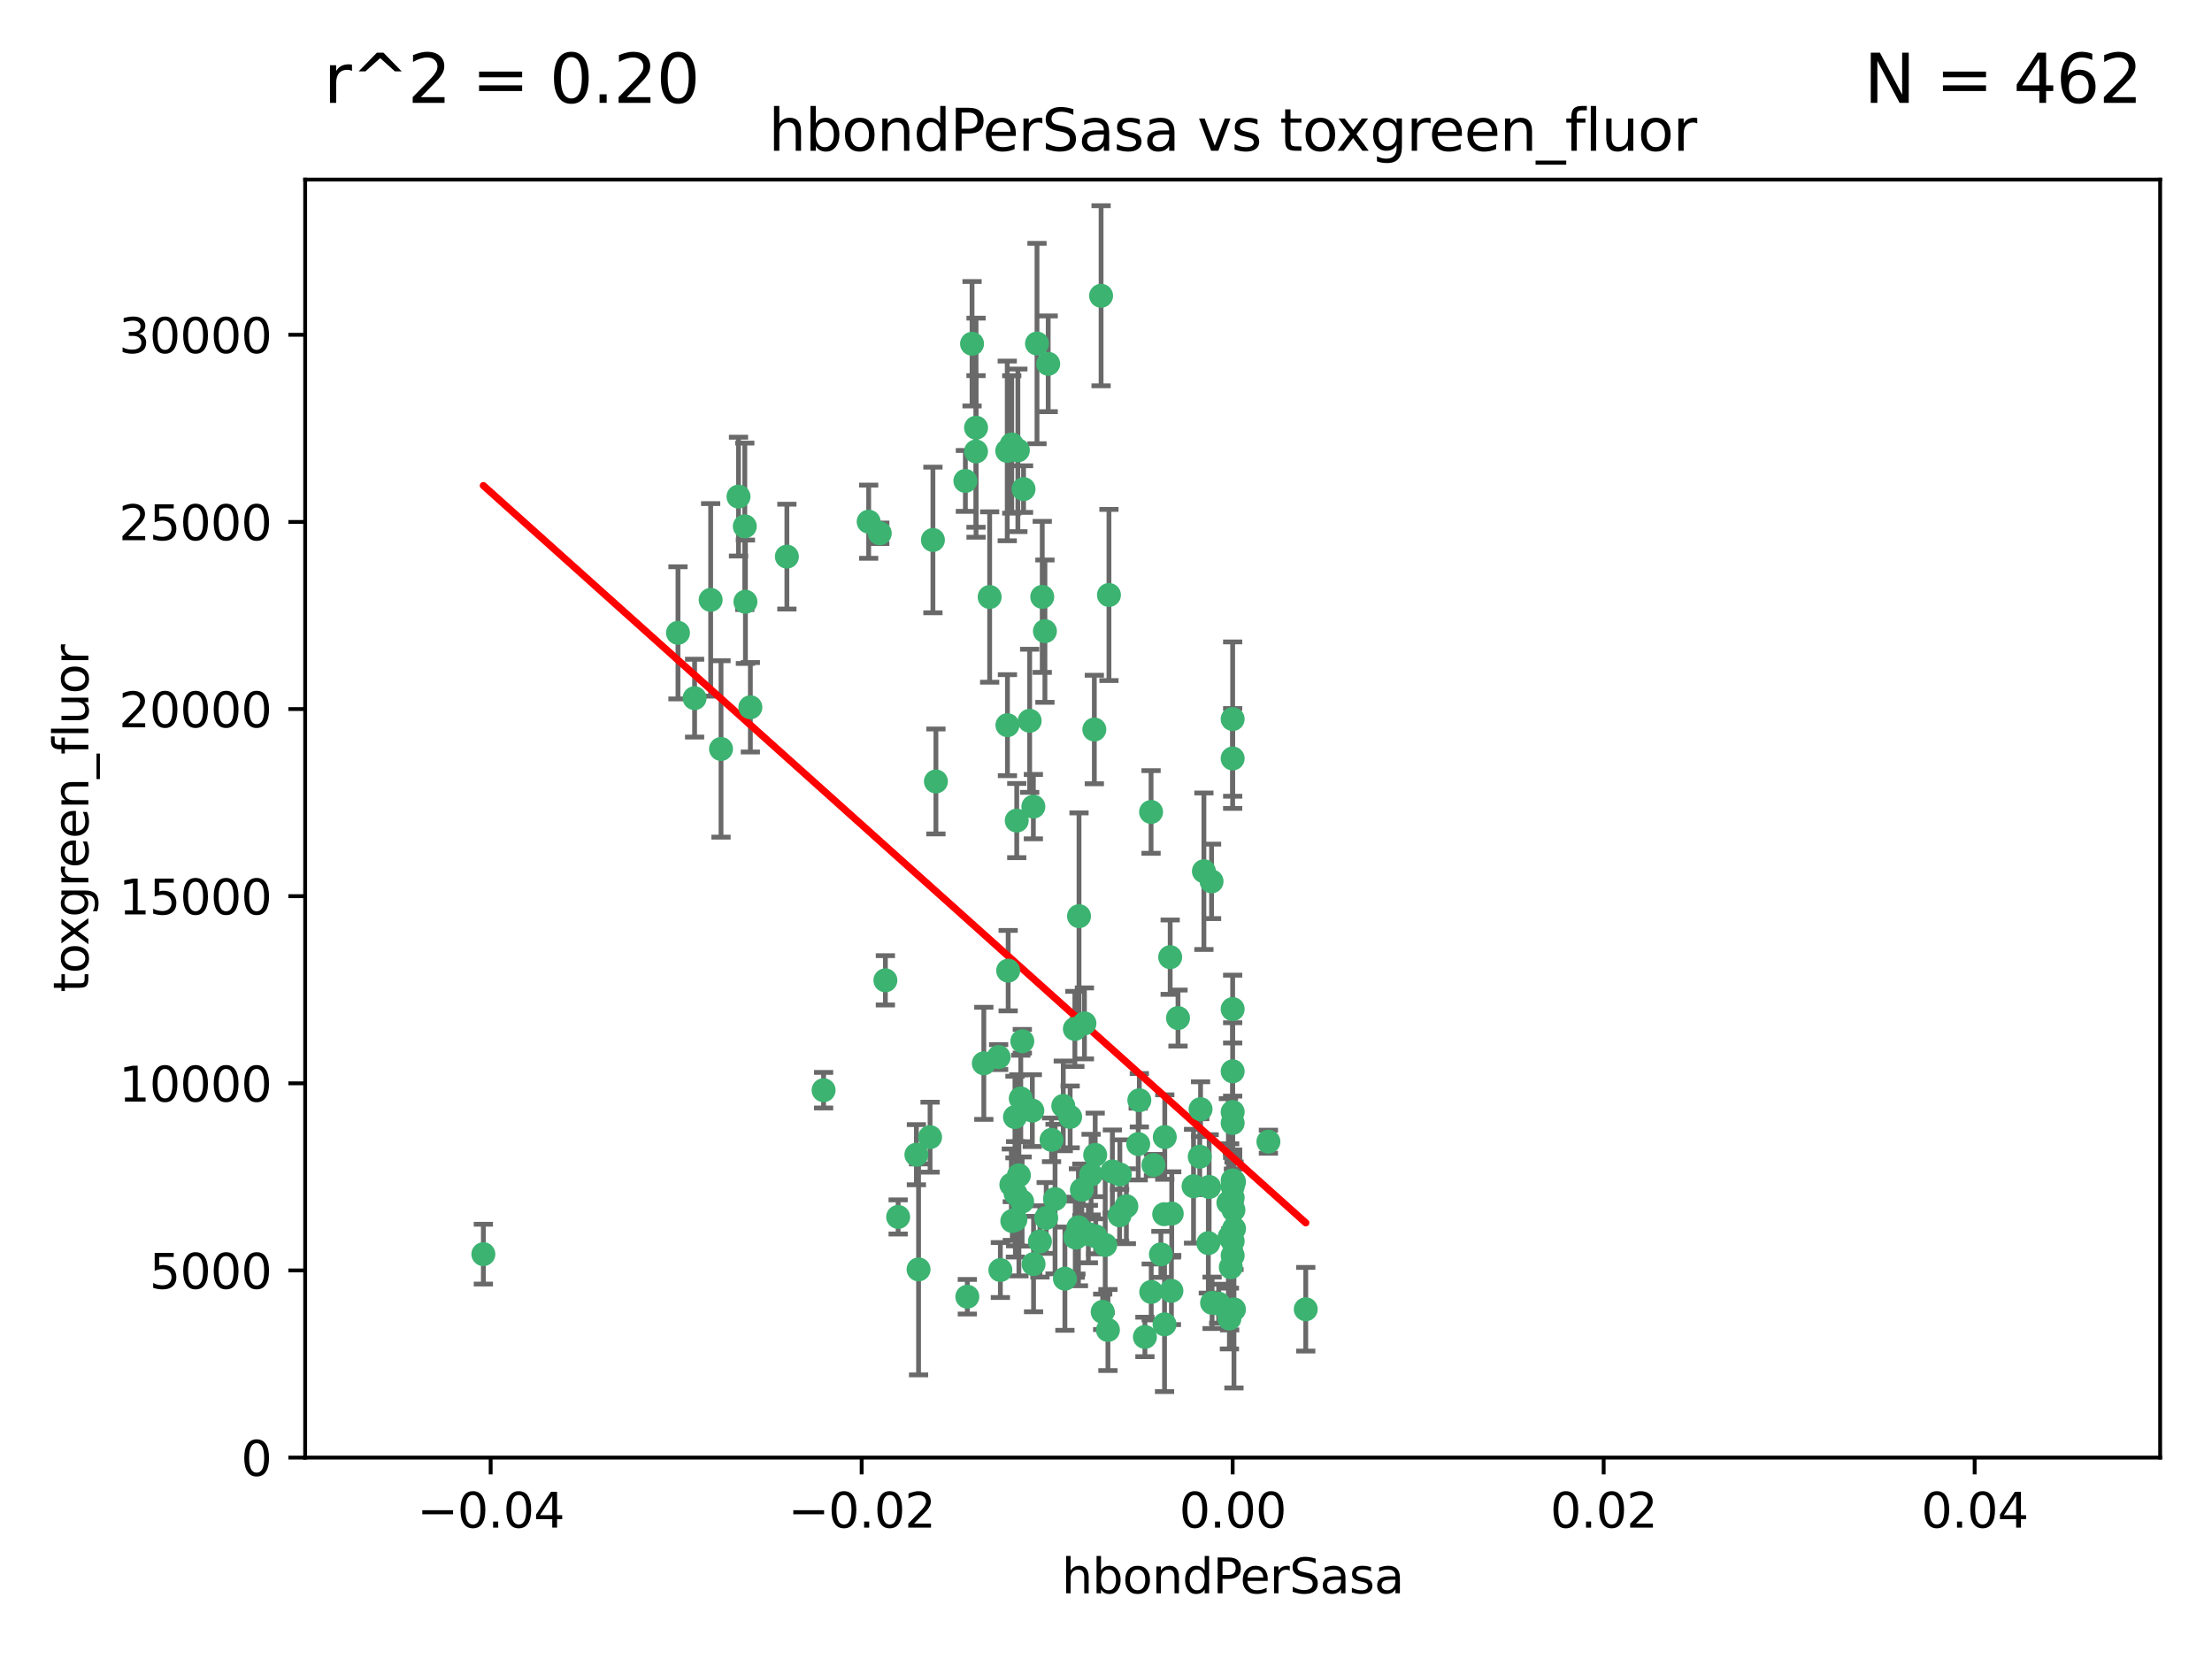 <?xml version="1.0" encoding="utf-8" standalone="no"?>
<!DOCTYPE svg PUBLIC "-//W3C//DTD SVG 1.1//EN"
  "http://www.w3.org/Graphics/SVG/1.1/DTD/svg11.dtd">
<svg xmlns:xlink="http://www.w3.org/1999/xlink" width="460.8pt" height="345.6pt" viewBox="0 0 460.8 345.6" xmlns="http://www.w3.org/2000/svg" version="1.1">
 <defs>
  <style type="text/css">*{stroke-linejoin: round; stroke-linecap: butt}</style>
 </defs>
 <g id="figure_1">
  <g id="patch_1">
   <path d="M 0 345.6 
L 460.8 345.6 
L 460.8 0 
L 0 0 
z
" style="fill: #ffffff"/>
  </g>
  <g id="axes_1">
   <g id="patch_2">
    <path d="M 63.571 303.64 
L 450 303.64 
L 450 37.411 
L 63.571 37.411 
z
" style="fill: #ffffff"/>
   </g>
   <g id="PathCollection_1">
    <defs>
     <path id="m688c968346" d="M 0 1.118 
C 0.297 1.118 0.581 1 0.791 0.791 
C 1 0.581 1.118 0.297 1.118 0 
C 1.118 -0.297 1 -0.581 0.791 -0.791 
C 0.581 -1 0.297 -1.118 0 -1.118 
C -0.297 -1.118 -0.581 -1 -0.791 -0.791 
C -1 -0.581 -1.118 -0.297 -1.118 0 
C -1.118 0.297 -1 0.581 -0.791 0.791 
C -0.581 1 -0.297 1.118 0 1.118 
z
" style="stroke: #3cb371"/>
    </defs>
    <g clip-path="url(#pf766035f61)">
     <use xlink:href="#m688c968346" x="216.026" y="71.562" style="fill: #3cb371; stroke: #3cb371"/>
     <use xlink:href="#m688c968346" x="217.677" y="131.48" style="fill: #3cb371; stroke: #3cb371"/>
     <use xlink:href="#m688c968346" x="203.329" y="89.097" style="fill: #3cb371; stroke: #3cb371"/>
     <use xlink:href="#m688c968346" x="180.96" y="108.676" style="fill: #3cb371; stroke: #3cb371"/>
     <use xlink:href="#m688c968346" x="100.691" y="261.259" style="fill: #3cb371; stroke: #3cb371"/>
     <use xlink:href="#m688c968346" x="218.359" y="75.786" style="fill: #3cb371; stroke: #3cb371"/>
     <use xlink:href="#m688c968346" x="155.286" y="125.356" style="fill: #3cb371; stroke: #3cb371"/>
     <use xlink:href="#m688c968346" x="203.319" y="94.046" style="fill: #3cb371; stroke: #3cb371"/>
     <use xlink:href="#m688c968346" x="150.202" y="156.019" style="fill: #3cb371; stroke: #3cb371"/>
     <use xlink:href="#m688c968346" x="156.315" y="147.335" style="fill: #3cb371; stroke: #3cb371"/>
     <use xlink:href="#m688c968346" x="148.044" y="124.965" style="fill: #3cb371; stroke: #3cb371"/>
     <use xlink:href="#m688c968346" x="209.828" y="93.933" style="fill: #3cb371; stroke: #3cb371"/>
     <use xlink:href="#m688c968346" x="163.922" y="115.953" style="fill: #3cb371; stroke: #3cb371"/>
     <use xlink:href="#m688c968346" x="155.154" y="109.646" style="fill: #3cb371; stroke: #3cb371"/>
     <use xlink:href="#m688c968346" x="153.844" y="103.453" style="fill: #3cb371; stroke: #3cb371"/>
     <use xlink:href="#m688c968346" x="214.498" y="150.153" style="fill: #3cb371; stroke: #3cb371"/>
     <use xlink:href="#m688c968346" x="212.043" y="93.812" style="fill: #3cb371; stroke: #3cb371"/>
     <use xlink:href="#m688c968346" x="206.164" y="124.367" style="fill: #3cb371; stroke: #3cb371"/>
     <use xlink:href="#m688c968346" x="211.807" y="170.94" style="fill: #3cb371; stroke: #3cb371"/>
     <use xlink:href="#m688c968346" x="201.107" y="100.184" style="fill: #3cb371; stroke: #3cb371"/>
     <use xlink:href="#m688c968346" x="210.768" y="92.588" style="fill: #3cb371; stroke: #3cb371"/>
     <use xlink:href="#m688c968346" x="241.838" y="261.303" style="fill: #3cb371; stroke: #3cb371"/>
     <use xlink:href="#m688c968346" x="264.233" y="237.833" style="fill: #3cb371; stroke: #3cb371"/>
     <use xlink:href="#m688c968346" x="212.255" y="244.844" style="fill: #3cb371; stroke: #3cb371"/>
     <use xlink:href="#m688c968346" x="213.226" y="101.886" style="fill: #3cb371; stroke: #3cb371"/>
     <use xlink:href="#m688c968346" x="217.118" y="124.337" style="fill: #3cb371; stroke: #3cb371"/>
     <use xlink:href="#m688c968346" x="202.496" y="71.61" style="fill: #3cb371; stroke: #3cb371"/>
     <use xlink:href="#m688c968346" x="242.645" y="236.871" style="fill: #3cb371; stroke: #3cb371"/>
     <use xlink:href="#m688c968346" x="209.868" y="151.067" style="fill: #3cb371; stroke: #3cb371"/>
     <use xlink:href="#m688c968346" x="210.018" y="202.203" style="fill: #3cb371; stroke: #3cb371"/>
     <use xlink:href="#m688c968346" x="184.442" y="204.22" style="fill: #3cb371; stroke: #3cb371"/>
     <use xlink:href="#m688c968346" x="210.682" y="246.787" style="fill: #3cb371; stroke: #3cb371"/>
     <use xlink:href="#m688c968346" x="183.273" y="111.087" style="fill: #3cb371; stroke: #3cb371"/>
     <use xlink:href="#m688c968346" x="194.344" y="112.487" style="fill: #3cb371; stroke: #3cb371"/>
     <use xlink:href="#m688c968346" x="229.376" y="61.614" style="fill: #3cb371; stroke: #3cb371"/>
     <use xlink:href="#m688c968346" x="194.968" y="162.792" style="fill: #3cb371; stroke: #3cb371"/>
     <use xlink:href="#m688c968346" x="201.512" y="270.13" style="fill: #3cb371; stroke: #3cb371"/>
     <use xlink:href="#m688c968346" x="244.095" y="252.814" style="fill: #3cb371; stroke: #3cb371"/>
     <use xlink:href="#m688c968346" x="144.699" y="145.439" style="fill: #3cb371; stroke: #3cb371"/>
     <use xlink:href="#m688c968346" x="227.293" y="244.691" style="fill: #3cb371; stroke: #3cb371"/>
     <use xlink:href="#m688c968346" x="251.887" y="247.267" style="fill: #3cb371; stroke: #3cb371"/>
     <use xlink:href="#m688c968346" x="211.576" y="248.674" style="fill: #3cb371; stroke: #3cb371"/>
     <use xlink:href="#m688c968346" x="141.236" y="131.829" style="fill: #3cb371; stroke: #3cb371"/>
     <use xlink:href="#m688c968346" x="242.524" y="252.941" style="fill: #3cb371; stroke: #3cb371"/>
     <use xlink:href="#m688c968346" x="230.238" y="259.35" style="fill: #3cb371; stroke: #3cb371"/>
     <use xlink:href="#m688c968346" x="190.904" y="240.543" style="fill: #3cb371; stroke: #3cb371"/>
     <use xlink:href="#m688c968346" x="228.261" y="257.545" style="fill: #3cb371; stroke: #3cb371"/>
     <use xlink:href="#m688c968346" x="208.395" y="264.57" style="fill: #3cb371; stroke: #3cb371"/>
     <use xlink:href="#m688c968346" x="215.269" y="168.036" style="fill: #3cb371; stroke: #3cb371"/>
     <use xlink:href="#m688c968346" x="237.346" y="229.198" style="fill: #3cb371; stroke: #3cb371"/>
     <use xlink:href="#m688c968346" x="233.235" y="253.17" style="fill: #3cb371; stroke: #3cb371"/>
     <use xlink:href="#m688c968346" x="252.503" y="271.4" style="fill: #3cb371; stroke: #3cb371"/>
     <use xlink:href="#m688c968346" x="224.78" y="190.856" style="fill: #3cb371; stroke: #3cb371"/>
     <use xlink:href="#m688c968346" x="256.948" y="252.059" style="fill: #3cb371; stroke: #3cb371"/>
     <use xlink:href="#m688c968346" x="219.786" y="249.781" style="fill: #3cb371; stroke: #3cb371"/>
     <use xlink:href="#m688c968346" x="256.786" y="247.195" style="fill: #3cb371; stroke: #3cb371"/>
     <use xlink:href="#m688c968346" x="244.027" y="268.906" style="fill: #3cb371; stroke: #3cb371"/>
     <use xlink:href="#m688c968346" x="216.639" y="258.613" style="fill: #3cb371; stroke: #3cb371"/>
     <use xlink:href="#m688c968346" x="256.397" y="263.993" style="fill: #3cb371; stroke: #3cb371"/>
     <use xlink:href="#m688c968346" x="257.072" y="255.952" style="fill: #3cb371; stroke: #3cb371"/>
     <use xlink:href="#m688c968346" x="238.508" y="278.508" style="fill: #3cb371; stroke: #3cb371"/>
     <use xlink:href="#m688c968346" x="234.644" y="251.277" style="fill: #3cb371; stroke: #3cb371"/>
     <use xlink:href="#m688c968346" x="253.875" y="271.584" style="fill: #3cb371; stroke: #3cb371"/>
     <use xlink:href="#m688c968346" x="229.709" y="273.278" style="fill: #3cb371; stroke: #3cb371"/>
     <use xlink:href="#m688c968346" x="204.948" y="221.508" style="fill: #3cb371; stroke: #3cb371"/>
     <use xlink:href="#m688c968346" x="191.354" y="264.442" style="fill: #3cb371; stroke: #3cb371"/>
     <use xlink:href="#m688c968346" x="237.113" y="238.323" style="fill: #3cb371; stroke: #3cb371"/>
     <use xlink:href="#m688c968346" x="212.925" y="250.302" style="fill: #3cb371; stroke: #3cb371"/>
     <use xlink:href="#m688c968346" x="221.497" y="230.378" style="fill: #3cb371; stroke: #3cb371"/>
     <use xlink:href="#m688c968346" x="219.055" y="237.447" style="fill: #3cb371; stroke: #3cb371"/>
     <use xlink:href="#m688c968346" x="225.908" y="213.194" style="fill: #3cb371; stroke: #3cb371"/>
     <use xlink:href="#m688c968346" x="215.308" y="263.33" style="fill: #3cb371; stroke: #3cb371"/>
     <use xlink:href="#m688c968346" x="233.286" y="244.666" style="fill: #3cb371; stroke: #3cb371"/>
     <use xlink:href="#m688c968346" x="221.839" y="266.371" style="fill: #3cb371; stroke: #3cb371"/>
     <use xlink:href="#m688c968346" x="215.052" y="231.362" style="fill: #3cb371; stroke: #3cb371"/>
     <use xlink:href="#m688c968346" x="217.943" y="253.724" style="fill: #3cb371; stroke: #3cb371"/>
     <use xlink:href="#m688c968346" x="187.102" y="253.509" style="fill: #3cb371; stroke: #3cb371"/>
     <use xlink:href="#m688c968346" x="208.035" y="220.207" style="fill: #3cb371; stroke: #3cb371"/>
     <use xlink:href="#m688c968346" x="230.801" y="277.063" style="fill: #3cb371; stroke: #3cb371"/>
     <use xlink:href="#m688c968346" x="231.733" y="244.037" style="fill: #3cb371; stroke: #3cb371"/>
     <use xlink:href="#m688c968346" x="212.966" y="216.908" style="fill: #3cb371; stroke: #3cb371"/>
     <use xlink:href="#m688c968346" x="240.283" y="242.699" style="fill: #3cb371; stroke: #3cb371"/>
     <use xlink:href="#m688c968346" x="224.656" y="255.666" style="fill: #3cb371; stroke: #3cb371"/>
     <use xlink:href="#m688c968346" x="256.786" y="210.208" style="fill: #3cb371; stroke: #3cb371"/>
     <use xlink:href="#m688c968346" x="211.526" y="254.087" style="fill: #3cb371; stroke: #3cb371"/>
     <use xlink:href="#m688c968346" x="227.97" y="151.97" style="fill: #3cb371; stroke: #3cb371"/>
     <use xlink:href="#m688c968346" x="243.77" y="199.394" style="fill: #3cb371; stroke: #3cb371"/>
     <use xlink:href="#m688c968346" x="250.795" y="181.494" style="fill: #3cb371; stroke: #3cb371"/>
     <use xlink:href="#m688c968346" x="256.786" y="258.565" style="fill: #3cb371; stroke: #3cb371"/>
     <use xlink:href="#m688c968346" x="222.931" y="232.67" style="fill: #3cb371; stroke: #3cb371"/>
     <use xlink:href="#m688c968346" x="224.129" y="257.812" style="fill: #3cb371; stroke: #3cb371"/>
     <use xlink:href="#m688c968346" x="252.392" y="183.606" style="fill: #3cb371; stroke: #3cb371"/>
     <use xlink:href="#m688c968346" x="211.436" y="232.704" style="fill: #3cb371; stroke: #3cb371"/>
     <use xlink:href="#m688c968346" x="225.369" y="247.85" style="fill: #3cb371; stroke: #3cb371"/>
     <use xlink:href="#m688c968346" x="257.056" y="272.768" style="fill: #3cb371; stroke: #3cb371"/>
     <use xlink:href="#m688c968346" x="226.725" y="257.076" style="fill: #3cb371; stroke: #3cb371"/>
     <use xlink:href="#m688c968346" x="256.786" y="223.176" style="fill: #3cb371; stroke: #3cb371"/>
     <use xlink:href="#m688c968346" x="249.932" y="240.958" style="fill: #3cb371; stroke: #3cb371"/>
     <use xlink:href="#m688c968346" x="245.4" y="212.083" style="fill: #3cb371; stroke: #3cb371"/>
     <use xlink:href="#m688c968346" x="256.109" y="274.674" style="fill: #3cb371; stroke: #3cb371"/>
     <use xlink:href="#m688c968346" x="210.881" y="254.362" style="fill: #3cb371; stroke: #3cb371"/>
     <use xlink:href="#m688c968346" x="256.159" y="257.661" style="fill: #3cb371; stroke: #3cb371"/>
     <use xlink:href="#m688c968346" x="228.148" y="240.585" style="fill: #3cb371; stroke: #3cb371"/>
     <use xlink:href="#m688c968346" x="250.099" y="231.059" style="fill: #3cb371; stroke: #3cb371"/>
     <use xlink:href="#m688c968346" x="242.595" y="275.887" style="fill: #3cb371; stroke: #3cb371"/>
     <use xlink:href="#m688c968346" x="223.915" y="214.339" style="fill: #3cb371; stroke: #3cb371"/>
     <use xlink:href="#m688c968346" x="256.786" y="149.795" style="fill: #3cb371; stroke: #3cb371"/>
     <use xlink:href="#m688c968346" x="239.822" y="269.137" style="fill: #3cb371; stroke: #3cb371"/>
     <use xlink:href="#m688c968346" x="256.786" y="261.551" style="fill: #3cb371; stroke: #3cb371"/>
     <use xlink:href="#m688c968346" x="272.013" y="272.741" style="fill: #3cb371; stroke: #3cb371"/>
     <use xlink:href="#m688c968346" x="231.015" y="123.943" style="fill: #3cb371; stroke: #3cb371"/>
     <use xlink:href="#m688c968346" x="223.997" y="257.738" style="fill: #3cb371; stroke: #3cb371"/>
     <use xlink:href="#m688c968346" x="256.786" y="231.646" style="fill: #3cb371; stroke: #3cb371"/>
     <use xlink:href="#m688c968346" x="251.718" y="258.966" style="fill: #3cb371; stroke: #3cb371"/>
     <use xlink:href="#m688c968346" x="239.788" y="169.147" style="fill: #3cb371; stroke: #3cb371"/>
     <use xlink:href="#m688c968346" x="256.786" y="233.943" style="fill: #3cb371; stroke: #3cb371"/>
     <use xlink:href="#m688c968346" x="256.786" y="245.892" style="fill: #3cb371; stroke: #3cb371"/>
     <use xlink:href="#m688c968346" x="248.636" y="247.114" style="fill: #3cb371; stroke: #3cb371"/>
     <use xlink:href="#m688c968346" x="257.069" y="246.204" style="fill: #3cb371; stroke: #3cb371"/>
     <use xlink:href="#m688c968346" x="212.645" y="228.828" style="fill: #3cb371; stroke: #3cb371"/>
     <use xlink:href="#m688c968346" x="193.749" y="236.892" style="fill: #3cb371; stroke: #3cb371"/>
     <use xlink:href="#m688c968346" x="171.569" y="227.107" style="fill: #3cb371; stroke: #3cb371"/>
     <use xlink:href="#m688c968346" x="256.786" y="157.999" style="fill: #3cb371; stroke: #3cb371"/>
     <use xlink:href="#m688c968346" x="255.894" y="250.544" style="fill: #3cb371; stroke: #3cb371"/>
     <use xlink:href="#m688c968346" x="256.786" y="249.505" style="fill: #3cb371; stroke: #3cb371"/>
    </g>
   </g>
   <g id="matplotlib.axis_1">
    <g id="xtick_1">
     <g id="line2d_1">
      <defs>
       <path id="mbb11e1e223" d="M 0 0 
L 0 3.5 
" style="stroke: #000000; stroke-width: 0.8"/>
      </defs>
      <g>
       <use xlink:href="#mbb11e1e223" x="102.214" y="303.64" style="stroke: #000000; stroke-width: 0.8"/>
      </g>
     </g>
     <g id="text_1">
      <!-- −0.04 -->
      <g transform="translate(86.891 318.238)scale(0.1 -0.1)">
       <defs>
        <path id="DejaVuSans-2212" d="M 678 2272 
L 4684 2272 
L 4684 1741 
L 678 1741 
L 678 2272 
z
" transform="scale(0.016)"/>
        <path id="DejaVuSans-30" d="M 2034 4250 
Q 1547 4250 1301 3770 
Q 1056 3291 1056 2328 
Q 1056 1369 1301 889 
Q 1547 409 2034 409 
Q 2525 409 2770 889 
Q 3016 1369 3016 2328 
Q 3016 3291 2770 3770 
Q 2525 4250 2034 4250 
z
M 2034 4750 
Q 2819 4750 3233 4129 
Q 3647 3509 3647 2328 
Q 3647 1150 3233 529 
Q 2819 -91 2034 -91 
Q 1250 -91 836 529 
Q 422 1150 422 2328 
Q 422 3509 836 4129 
Q 1250 4750 2034 4750 
z
" transform="scale(0.016)"/>
        <path id="DejaVuSans-2e" d="M 684 794 
L 1344 794 
L 1344 0 
L 684 0 
L 684 794 
z
" transform="scale(0.016)"/>
        <path id="DejaVuSans-34" d="M 2419 4116 
L 825 1625 
L 2419 1625 
L 2419 4116 
z
M 2253 4666 
L 3047 4666 
L 3047 1625 
L 3713 1625 
L 3713 1100 
L 3047 1100 
L 3047 0 
L 2419 0 
L 2419 1100 
L 313 1100 
L 313 1709 
L 2253 4666 
z
" transform="scale(0.016)"/>
       </defs>
       <use xlink:href="#DejaVuSans-2212"/>
       <use xlink:href="#DejaVuSans-30" x="83.789"/>
       <use xlink:href="#DejaVuSans-2e" x="147.412"/>
       <use xlink:href="#DejaVuSans-30" x="179.199"/>
       <use xlink:href="#DejaVuSans-34" x="242.822"/>
      </g>
     </g>
    </g>
    <g id="xtick_2">
     <g id="line2d_2">
      <g>
       <use xlink:href="#mbb11e1e223" x="179.5" y="303.64" style="stroke: #000000; stroke-width: 0.8"/>
      </g>
     </g>
     <g id="text_2">
      <!-- −0.02 -->
      <g transform="translate(164.177 318.238)scale(0.1 -0.1)">
       <defs>
        <path id="DejaVuSans-32" d="M 1228 531 
L 3431 531 
L 3431 0 
L 469 0 
L 469 531 
Q 828 903 1448 1529 
Q 2069 2156 2228 2338 
Q 2531 2678 2651 2914 
Q 2772 3150 2772 3378 
Q 2772 3750 2511 3984 
Q 2250 4219 1831 4219 
Q 1534 4219 1204 4116 
Q 875 4013 500 3803 
L 500 4441 
Q 881 4594 1212 4672 
Q 1544 4750 1819 4750 
Q 2544 4750 2975 4387 
Q 3406 4025 3406 3419 
Q 3406 3131 3298 2873 
Q 3191 2616 2906 2266 
Q 2828 2175 2409 1742 
Q 1991 1309 1228 531 
z
" transform="scale(0.016)"/>
       </defs>
       <use xlink:href="#DejaVuSans-2212"/>
       <use xlink:href="#DejaVuSans-30" x="83.789"/>
       <use xlink:href="#DejaVuSans-2e" x="147.412"/>
       <use xlink:href="#DejaVuSans-30" x="179.199"/>
       <use xlink:href="#DejaVuSans-32" x="242.822"/>
      </g>
     </g>
    </g>
    <g id="xtick_3">
     <g id="line2d_3">
      <g>
       <use xlink:href="#mbb11e1e223" x="256.786" y="303.64" style="stroke: #000000; stroke-width: 0.8"/>
      </g>
     </g>
     <g id="text_3">
      <!-- 0.00 -->
      <g transform="translate(245.653 318.238)scale(0.1 -0.1)">
       <use xlink:href="#DejaVuSans-30"/>
       <use xlink:href="#DejaVuSans-2e" x="63.623"/>
       <use xlink:href="#DejaVuSans-30" x="95.41"/>
       <use xlink:href="#DejaVuSans-30" x="159.033"/>
      </g>
     </g>
    </g>
    <g id="xtick_4">
     <g id="line2d_4">
      <g>
       <use xlink:href="#mbb11e1e223" x="334.071" y="303.64" style="stroke: #000000; stroke-width: 0.8"/>
      </g>
     </g>
     <g id="text_4">
      <!-- 0.02 -->
      <g transform="translate(322.939 318.238)scale(0.1 -0.1)">
       <use xlink:href="#DejaVuSans-30"/>
       <use xlink:href="#DejaVuSans-2e" x="63.623"/>
       <use xlink:href="#DejaVuSans-30" x="95.41"/>
       <use xlink:href="#DejaVuSans-32" x="159.033"/>
      </g>
     </g>
    </g>
    <g id="xtick_5">
     <g id="line2d_5">
      <g>
       <use xlink:href="#mbb11e1e223" x="411.357" y="303.64" style="stroke: #000000; stroke-width: 0.8"/>
      </g>
     </g>
     <g id="text_5">
      <!-- 0.04 -->
      <g transform="translate(400.224 318.238)scale(0.1 -0.1)">
       <use xlink:href="#DejaVuSans-30"/>
       <use xlink:href="#DejaVuSans-2e" x="63.623"/>
       <use xlink:href="#DejaVuSans-30" x="95.41"/>
       <use xlink:href="#DejaVuSans-34" x="159.033"/>
      </g>
     </g>
    </g>
    <g id="text_6">
     <!-- hbondPerSasa -->
     <g transform="translate(221.168 331.917)scale(0.1 -0.1)">
      <defs>
       <path id="DejaVuSans-68" d="M 3513 2113 
L 3513 0 
L 2938 0 
L 2938 2094 
Q 2938 2591 2744 2837 
Q 2550 3084 2163 3084 
Q 1697 3084 1428 2787 
Q 1159 2491 1159 1978 
L 1159 0 
L 581 0 
L 581 4863 
L 1159 4863 
L 1159 2956 
Q 1366 3272 1645 3428 
Q 1925 3584 2291 3584 
Q 2894 3584 3203 3211 
Q 3513 2838 3513 2113 
z
" transform="scale(0.016)"/>
       <path id="DejaVuSans-62" d="M 3116 1747 
Q 3116 2381 2855 2742 
Q 2594 3103 2138 3103 
Q 1681 3103 1420 2742 
Q 1159 2381 1159 1747 
Q 1159 1113 1420 752 
Q 1681 391 2138 391 
Q 2594 391 2855 752 
Q 3116 1113 3116 1747 
z
M 1159 2969 
Q 1341 3281 1617 3432 
Q 1894 3584 2278 3584 
Q 2916 3584 3314 3078 
Q 3713 2572 3713 1747 
Q 3713 922 3314 415 
Q 2916 -91 2278 -91 
Q 1894 -91 1617 61 
Q 1341 213 1159 525 
L 1159 0 
L 581 0 
L 581 4863 
L 1159 4863 
L 1159 2969 
z
" transform="scale(0.016)"/>
       <path id="DejaVuSans-6f" d="M 1959 3097 
Q 1497 3097 1228 2736 
Q 959 2375 959 1747 
Q 959 1119 1226 758 
Q 1494 397 1959 397 
Q 2419 397 2687 759 
Q 2956 1122 2956 1747 
Q 2956 2369 2687 2733 
Q 2419 3097 1959 3097 
z
M 1959 3584 
Q 2709 3584 3137 3096 
Q 3566 2609 3566 1747 
Q 3566 888 3137 398 
Q 2709 -91 1959 -91 
Q 1206 -91 779 398 
Q 353 888 353 1747 
Q 353 2609 779 3096 
Q 1206 3584 1959 3584 
z
" transform="scale(0.016)"/>
       <path id="DejaVuSans-6e" d="M 3513 2113 
L 3513 0 
L 2938 0 
L 2938 2094 
Q 2938 2591 2744 2837 
Q 2550 3084 2163 3084 
Q 1697 3084 1428 2787 
Q 1159 2491 1159 1978 
L 1159 0 
L 581 0 
L 581 3500 
L 1159 3500 
L 1159 2956 
Q 1366 3272 1645 3428 
Q 1925 3584 2291 3584 
Q 2894 3584 3203 3211 
Q 3513 2838 3513 2113 
z
" transform="scale(0.016)"/>
       <path id="DejaVuSans-64" d="M 2906 2969 
L 2906 4863 
L 3481 4863 
L 3481 0 
L 2906 0 
L 2906 525 
Q 2725 213 2448 61 
Q 2172 -91 1784 -91 
Q 1150 -91 751 415 
Q 353 922 353 1747 
Q 353 2572 751 3078 
Q 1150 3584 1784 3584 
Q 2172 3584 2448 3432 
Q 2725 3281 2906 2969 
z
M 947 1747 
Q 947 1113 1208 752 
Q 1469 391 1925 391 
Q 2381 391 2643 752 
Q 2906 1113 2906 1747 
Q 2906 2381 2643 2742 
Q 2381 3103 1925 3103 
Q 1469 3103 1208 2742 
Q 947 2381 947 1747 
z
" transform="scale(0.016)"/>
       <path id="DejaVuSans-50" d="M 1259 4147 
L 1259 2394 
L 2053 2394 
Q 2494 2394 2734 2622 
Q 2975 2850 2975 3272 
Q 2975 3691 2734 3919 
Q 2494 4147 2053 4147 
L 1259 4147 
z
M 628 4666 
L 2053 4666 
Q 2838 4666 3239 4311 
Q 3641 3956 3641 3272 
Q 3641 2581 3239 2228 
Q 2838 1875 2053 1875 
L 1259 1875 
L 1259 0 
L 628 0 
L 628 4666 
z
" transform="scale(0.016)"/>
       <path id="DejaVuSans-65" d="M 3597 1894 
L 3597 1613 
L 953 1613 
Q 991 1019 1311 708 
Q 1631 397 2203 397 
Q 2534 397 2845 478 
Q 3156 559 3463 722 
L 3463 178 
Q 3153 47 2828 -22 
Q 2503 -91 2169 -91 
Q 1331 -91 842 396 
Q 353 884 353 1716 
Q 353 2575 817 3079 
Q 1281 3584 2069 3584 
Q 2775 3584 3186 3129 
Q 3597 2675 3597 1894 
z
M 3022 2063 
Q 3016 2534 2758 2815 
Q 2500 3097 2075 3097 
Q 1594 3097 1305 2825 
Q 1016 2553 972 2059 
L 3022 2063 
z
" transform="scale(0.016)"/>
       <path id="DejaVuSans-72" d="M 2631 2963 
Q 2534 3019 2420 3045 
Q 2306 3072 2169 3072 
Q 1681 3072 1420 2755 
Q 1159 2438 1159 1844 
L 1159 0 
L 581 0 
L 581 3500 
L 1159 3500 
L 1159 2956 
Q 1341 3275 1631 3429 
Q 1922 3584 2338 3584 
Q 2397 3584 2469 3576 
Q 2541 3569 2628 3553 
L 2631 2963 
z
" transform="scale(0.016)"/>
       <path id="DejaVuSans-53" d="M 3425 4513 
L 3425 3897 
Q 3066 4069 2747 4153 
Q 2428 4238 2131 4238 
Q 1616 4238 1336 4038 
Q 1056 3838 1056 3469 
Q 1056 3159 1242 3001 
Q 1428 2844 1947 2747 
L 2328 2669 
Q 3034 2534 3370 2195 
Q 3706 1856 3706 1288 
Q 3706 609 3251 259 
Q 2797 -91 1919 -91 
Q 1588 -91 1214 -16 
Q 841 59 441 206 
L 441 856 
Q 825 641 1194 531 
Q 1563 422 1919 422 
Q 2459 422 2753 634 
Q 3047 847 3047 1241 
Q 3047 1584 2836 1778 
Q 2625 1972 2144 2069 
L 1759 2144 
Q 1053 2284 737 2584 
Q 422 2884 422 3419 
Q 422 4038 858 4394 
Q 1294 4750 2059 4750 
Q 2388 4750 2728 4690 
Q 3069 4631 3425 4513 
z
" transform="scale(0.016)"/>
       <path id="DejaVuSans-61" d="M 2194 1759 
Q 1497 1759 1228 1600 
Q 959 1441 959 1056 
Q 959 750 1161 570 
Q 1363 391 1709 391 
Q 2188 391 2477 730 
Q 2766 1069 2766 1631 
L 2766 1759 
L 2194 1759 
z
M 3341 1997 
L 3341 0 
L 2766 0 
L 2766 531 
Q 2569 213 2275 61 
Q 1981 -91 1556 -91 
Q 1019 -91 701 211 
Q 384 513 384 1019 
Q 384 1609 779 1909 
Q 1175 2209 1959 2209 
L 2766 2209 
L 2766 2266 
Q 2766 2663 2505 2880 
Q 2244 3097 1772 3097 
Q 1472 3097 1187 3025 
Q 903 2953 641 2809 
L 641 3341 
Q 956 3463 1253 3523 
Q 1550 3584 1831 3584 
Q 2591 3584 2966 3190 
Q 3341 2797 3341 1997 
z
" transform="scale(0.016)"/>
       <path id="DejaVuSans-73" d="M 2834 3397 
L 2834 2853 
Q 2591 2978 2328 3040 
Q 2066 3103 1784 3103 
Q 1356 3103 1142 2972 
Q 928 2841 928 2578 
Q 928 2378 1081 2264 
Q 1234 2150 1697 2047 
L 1894 2003 
Q 2506 1872 2764 1633 
Q 3022 1394 3022 966 
Q 3022 478 2636 193 
Q 2250 -91 1575 -91 
Q 1294 -91 989 -36 
Q 684 19 347 128 
L 347 722 
Q 666 556 975 473 
Q 1284 391 1588 391 
Q 1994 391 2212 530 
Q 2431 669 2431 922 
Q 2431 1156 2273 1281 
Q 2116 1406 1581 1522 
L 1381 1569 
Q 847 1681 609 1914 
Q 372 2147 372 2553 
Q 372 3047 722 3315 
Q 1072 3584 1716 3584 
Q 2034 3584 2315 3537 
Q 2597 3491 2834 3397 
z
" transform="scale(0.016)"/>
      </defs>
      <use xlink:href="#DejaVuSans-68"/>
      <use xlink:href="#DejaVuSans-62" x="63.379"/>
      <use xlink:href="#DejaVuSans-6f" x="126.855"/>
      <use xlink:href="#DejaVuSans-6e" x="188.037"/>
      <use xlink:href="#DejaVuSans-64" x="251.416"/>
      <use xlink:href="#DejaVuSans-50" x="314.893"/>
      <use xlink:href="#DejaVuSans-65" x="371.57"/>
      <use xlink:href="#DejaVuSans-72" x="433.094"/>
      <use xlink:href="#DejaVuSans-53" x="474.207"/>
      <use xlink:href="#DejaVuSans-61" x="537.684"/>
      <use xlink:href="#DejaVuSans-73" x="598.963"/>
      <use xlink:href="#DejaVuSans-61" x="651.062"/>
     </g>
    </g>
   </g>
   <g id="matplotlib.axis_2">
    <g id="ytick_1">
     <g id="line2d_6">
      <defs>
       <path id="mbc796c777f" d="M 0 0 
L -3.5 0 
" style="stroke: #000000; stroke-width: 0.8"/>
      </defs>
      <g>
       <use xlink:href="#mbc796c777f" x="63.571" y="303.64" style="stroke: #000000; stroke-width: 0.8"/>
      </g>
     </g>
     <g id="text_7">
      <!-- 0 -->
      <g transform="translate(50.209 307.439)scale(0.1 -0.1)">
       <use xlink:href="#DejaVuSans-30"/>
      </g>
     </g>
    </g>
    <g id="ytick_2">
     <g id="line2d_7">
      <g>
       <use xlink:href="#mbc796c777f" x="63.571" y="264.657" style="stroke: #000000; stroke-width: 0.8"/>
      </g>
     </g>
     <g id="text_8">
      <!-- 5000 -->
      <g transform="translate(31.121 268.457)scale(0.1 -0.1)">
       <defs>
        <path id="DejaVuSans-35" d="M 691 4666 
L 3169 4666 
L 3169 4134 
L 1269 4134 
L 1269 2991 
Q 1406 3038 1543 3061 
Q 1681 3084 1819 3084 
Q 2600 3084 3056 2656 
Q 3513 2228 3513 1497 
Q 3513 744 3044 326 
Q 2575 -91 1722 -91 
Q 1428 -91 1123 -41 
Q 819 9 494 109 
L 494 744 
Q 775 591 1075 516 
Q 1375 441 1709 441 
Q 2250 441 2565 725 
Q 2881 1009 2881 1497 
Q 2881 1984 2565 2268 
Q 2250 2553 1709 2553 
Q 1456 2553 1204 2497 
Q 953 2441 691 2322 
L 691 4666 
z
" transform="scale(0.016)"/>
       </defs>
       <use xlink:href="#DejaVuSans-35"/>
       <use xlink:href="#DejaVuSans-30" x="63.623"/>
       <use xlink:href="#DejaVuSans-30" x="127.246"/>
       <use xlink:href="#DejaVuSans-30" x="190.869"/>
      </g>
     </g>
    </g>
    <g id="ytick_3">
     <g id="line2d_8">
      <g>
       <use xlink:href="#mbc796c777f" x="63.571" y="225.675" style="stroke: #000000; stroke-width: 0.8"/>
      </g>
     </g>
     <g id="text_9">
      <!-- 10000 -->
      <g transform="translate(24.759 229.474)scale(0.1 -0.1)">
       <defs>
        <path id="DejaVuSans-31" d="M 794 531 
L 1825 531 
L 1825 4091 
L 703 3866 
L 703 4441 
L 1819 4666 
L 2450 4666 
L 2450 531 
L 3481 531 
L 3481 0 
L 794 0 
L 794 531 
z
" transform="scale(0.016)"/>
       </defs>
       <use xlink:href="#DejaVuSans-31"/>
       <use xlink:href="#DejaVuSans-30" x="63.623"/>
       <use xlink:href="#DejaVuSans-30" x="127.246"/>
       <use xlink:href="#DejaVuSans-30" x="190.869"/>
       <use xlink:href="#DejaVuSans-30" x="254.492"/>
      </g>
     </g>
    </g>
    <g id="ytick_4">
     <g id="line2d_9">
      <g>
       <use xlink:href="#mbc796c777f" x="63.571" y="186.692" style="stroke: #000000; stroke-width: 0.8"/>
      </g>
     </g>
     <g id="text_10">
      <!-- 15000 -->
      <g transform="translate(24.759 190.492)scale(0.1 -0.1)">
       <use xlink:href="#DejaVuSans-31"/>
       <use xlink:href="#DejaVuSans-35" x="63.623"/>
       <use xlink:href="#DejaVuSans-30" x="127.246"/>
       <use xlink:href="#DejaVuSans-30" x="190.869"/>
       <use xlink:href="#DejaVuSans-30" x="254.492"/>
      </g>
     </g>
    </g>
    <g id="ytick_5">
     <g id="line2d_10">
      <g>
       <use xlink:href="#mbc796c777f" x="63.571" y="147.71" style="stroke: #000000; stroke-width: 0.8"/>
      </g>
     </g>
     <g id="text_11">
      <!-- 20000 -->
      <g transform="translate(24.759 151.509)scale(0.1 -0.1)">
       <use xlink:href="#DejaVuSans-32"/>
       <use xlink:href="#DejaVuSans-30" x="63.623"/>
       <use xlink:href="#DejaVuSans-30" x="127.246"/>
       <use xlink:href="#DejaVuSans-30" x="190.869"/>
       <use xlink:href="#DejaVuSans-30" x="254.492"/>
      </g>
     </g>
    </g>
    <g id="ytick_6">
     <g id="line2d_11">
      <g>
       <use xlink:href="#mbc796c777f" x="63.571" y="108.727" style="stroke: #000000; stroke-width: 0.8"/>
      </g>
     </g>
     <g id="text_12">
      <!-- 25000 -->
      <g transform="translate(24.759 112.527)scale(0.1 -0.1)">
       <use xlink:href="#DejaVuSans-32"/>
       <use xlink:href="#DejaVuSans-35" x="63.623"/>
       <use xlink:href="#DejaVuSans-30" x="127.246"/>
       <use xlink:href="#DejaVuSans-30" x="190.869"/>
       <use xlink:href="#DejaVuSans-30" x="254.492"/>
      </g>
     </g>
    </g>
    <g id="ytick_7">
     <g id="line2d_12">
      <g>
       <use xlink:href="#mbc796c777f" x="63.571" y="69.745" style="stroke: #000000; stroke-width: 0.8"/>
      </g>
     </g>
     <g id="text_13">
      <!-- 30000 -->
      <g transform="translate(24.759 73.544)scale(0.1 -0.1)">
       <defs>
        <path id="DejaVuSans-33" d="M 2597 2516 
Q 3050 2419 3304 2112 
Q 3559 1806 3559 1356 
Q 3559 666 3084 287 
Q 2609 -91 1734 -91 
Q 1441 -91 1130 -33 
Q 819 25 488 141 
L 488 750 
Q 750 597 1062 519 
Q 1375 441 1716 441 
Q 2309 441 2620 675 
Q 2931 909 2931 1356 
Q 2931 1769 2642 2001 
Q 2353 2234 1838 2234 
L 1294 2234 
L 1294 2753 
L 1863 2753 
Q 2328 2753 2575 2939 
Q 2822 3125 2822 3475 
Q 2822 3834 2567 4026 
Q 2313 4219 1838 4219 
Q 1578 4219 1281 4162 
Q 984 4106 628 3988 
L 628 4550 
Q 988 4650 1302 4700 
Q 1616 4750 1894 4750 
Q 2613 4750 3031 4423 
Q 3450 4097 3450 3541 
Q 3450 3153 3228 2886 
Q 3006 2619 2597 2516 
z
" transform="scale(0.016)"/>
       </defs>
       <use xlink:href="#DejaVuSans-33"/>
       <use xlink:href="#DejaVuSans-30" x="63.623"/>
       <use xlink:href="#DejaVuSans-30" x="127.246"/>
       <use xlink:href="#DejaVuSans-30" x="190.869"/>
       <use xlink:href="#DejaVuSans-30" x="254.492"/>
      </g>
     </g>
    </g>
    <g id="text_14">
     <!-- toxgreen_fluor -->
     <g transform="translate(18.401 206.72)rotate(-90)scale(0.1 -0.1)">
      <defs>
       <path id="DejaVuSans-74" d="M 1172 4494 
L 1172 3500 
L 2356 3500 
L 2356 3053 
L 1172 3053 
L 1172 1153 
Q 1172 725 1289 603 
Q 1406 481 1766 481 
L 2356 481 
L 2356 0 
L 1766 0 
Q 1100 0 847 248 
Q 594 497 594 1153 
L 594 3053 
L 172 3053 
L 172 3500 
L 594 3500 
L 594 4494 
L 1172 4494 
z
" transform="scale(0.016)"/>
       <path id="DejaVuSans-78" d="M 3513 3500 
L 2247 1797 
L 3578 0 
L 2900 0 
L 1881 1375 
L 863 0 
L 184 0 
L 1544 1831 
L 300 3500 
L 978 3500 
L 1906 2253 
L 2834 3500 
L 3513 3500 
z
" transform="scale(0.016)"/>
       <path id="DejaVuSans-67" d="M 2906 1791 
Q 2906 2416 2648 2759 
Q 2391 3103 1925 3103 
Q 1463 3103 1205 2759 
Q 947 2416 947 1791 
Q 947 1169 1205 825 
Q 1463 481 1925 481 
Q 2391 481 2648 825 
Q 2906 1169 2906 1791 
z
M 3481 434 
Q 3481 -459 3084 -895 
Q 2688 -1331 1869 -1331 
Q 1566 -1331 1297 -1286 
Q 1028 -1241 775 -1147 
L 775 -588 
Q 1028 -725 1275 -790 
Q 1522 -856 1778 -856 
Q 2344 -856 2625 -561 
Q 2906 -266 2906 331 
L 2906 616 
Q 2728 306 2450 153 
Q 2172 0 1784 0 
Q 1141 0 747 490 
Q 353 981 353 1791 
Q 353 2603 747 3093 
Q 1141 3584 1784 3584 
Q 2172 3584 2450 3431 
Q 2728 3278 2906 2969 
L 2906 3500 
L 3481 3500 
L 3481 434 
z
" transform="scale(0.016)"/>
       <path id="DejaVuSans-5f" d="M 3263 -1063 
L 3263 -1509 
L -63 -1509 
L -63 -1063 
L 3263 -1063 
z
" transform="scale(0.016)"/>
       <path id="DejaVuSans-66" d="M 2375 4863 
L 2375 4384 
L 1825 4384 
Q 1516 4384 1395 4259 
Q 1275 4134 1275 3809 
L 1275 3500 
L 2222 3500 
L 2222 3053 
L 1275 3053 
L 1275 0 
L 697 0 
L 697 3053 
L 147 3053 
L 147 3500 
L 697 3500 
L 697 3744 
Q 697 4328 969 4595 
Q 1241 4863 1831 4863 
L 2375 4863 
z
" transform="scale(0.016)"/>
       <path id="DejaVuSans-6c" d="M 603 4863 
L 1178 4863 
L 1178 0 
L 603 0 
L 603 4863 
z
" transform="scale(0.016)"/>
       <path id="DejaVuSans-75" d="M 544 1381 
L 544 3500 
L 1119 3500 
L 1119 1403 
Q 1119 906 1312 657 
Q 1506 409 1894 409 
Q 2359 409 2629 706 
Q 2900 1003 2900 1516 
L 2900 3500 
L 3475 3500 
L 3475 0 
L 2900 0 
L 2900 538 
Q 2691 219 2414 64 
Q 2138 -91 1772 -91 
Q 1169 -91 856 284 
Q 544 659 544 1381 
z
M 1991 3584 
L 1991 3584 
z
" transform="scale(0.016)"/>
      </defs>
      <use xlink:href="#DejaVuSans-74"/>
      <use xlink:href="#DejaVuSans-6f" x="39.209"/>
      <use xlink:href="#DejaVuSans-78" x="97.266"/>
      <use xlink:href="#DejaVuSans-67" x="156.445"/>
      <use xlink:href="#DejaVuSans-72" x="219.922"/>
      <use xlink:href="#DejaVuSans-65" x="258.785"/>
      <use xlink:href="#DejaVuSans-65" x="320.309"/>
      <use xlink:href="#DejaVuSans-6e" x="381.832"/>
      <use xlink:href="#DejaVuSans-5f" x="445.211"/>
      <use xlink:href="#DejaVuSans-66" x="495.211"/>
      <use xlink:href="#DejaVuSans-6c" x="530.416"/>
      <use xlink:href="#DejaVuSans-75" x="558.199"/>
      <use xlink:href="#DejaVuSans-6f" x="621.578"/>
      <use xlink:href="#DejaVuSans-72" x="682.76"/>
     </g>
    </g>
   </g>
   <g id="LineCollection_1">
    <path d="M 216.026 92.434 
L 216.026 50.691 
" clip-path="url(#pf766035f61)" style="fill: none; stroke: #696969"/>
    <path d="M 217.677 146.307 
L 217.677 116.654 
" clip-path="url(#pf766035f61)" style="fill: none; stroke: #696969"/>
    <path d="M 203.329 111.917 
L 203.329 66.277 
" clip-path="url(#pf766035f61)" style="fill: none; stroke: #696969"/>
    <path d="M 180.96 116.296 
L 180.96 101.057 
" clip-path="url(#pf766035f61)" style="fill: none; stroke: #696969"/>
    <path d="M 100.691 267.49 
L 100.691 255.028 
" clip-path="url(#pf766035f61)" style="fill: none; stroke: #696969"/>
    <path d="M 218.359 85.756 
L 218.359 65.815 
" clip-path="url(#pf766035f61)" style="fill: none; stroke: #696969"/>
    <path d="M 155.286 138.211 
L 155.286 112.501 
" clip-path="url(#pf766035f61)" style="fill: none; stroke: #696969"/>
    <path d="M 203.319 109.836 
L 203.319 78.257 
" clip-path="url(#pf766035f61)" style="fill: none; stroke: #696969"/>
    <path d="M 150.202 174.39 
L 150.202 137.647 
" clip-path="url(#pf766035f61)" style="fill: none; stroke: #696969"/>
    <path d="M 156.315 156.65 
L 156.315 138.02 
" clip-path="url(#pf766035f61)" style="fill: none; stroke: #696969"/>
    <path d="M 148.044 145.018 
L 148.044 104.912 
" clip-path="url(#pf766035f61)" style="fill: none; stroke: #696969"/>
    <path d="M 209.828 112.649 
L 209.828 75.218 
" clip-path="url(#pf766035f61)" style="fill: none; stroke: #696969"/>
    <path d="M 163.922 126.872 
L 163.922 105.035 
" clip-path="url(#pf766035f61)" style="fill: none; stroke: #696969"/>
    <path d="M 155.154 126.988 
L 155.154 92.305 
" clip-path="url(#pf766035f61)" style="fill: none; stroke: #696969"/>
    <path d="M 153.844 115.826 
L 153.844 91.08 
" clip-path="url(#pf766035f61)" style="fill: none; stroke: #696969"/>
    <path d="M 214.498 165.057 
L 214.498 135.25 
" clip-path="url(#pf766035f61)" style="fill: none; stroke: #696969"/>
    <path d="M 212.043 110.745 
L 212.043 76.878 
" clip-path="url(#pf766035f61)" style="fill: none; stroke: #696969"/>
    <path d="M 206.164 142.114 
L 206.164 106.621 
" clip-path="url(#pf766035f61)" style="fill: none; stroke: #696969"/>
    <path d="M 211.807 178.667 
L 211.807 163.212 
" clip-path="url(#pf766035f61)" style="fill: none; stroke: #696969"/>
    <path d="M 201.107 106.525 
L 201.107 93.844 
" clip-path="url(#pf766035f61)" style="fill: none; stroke: #696969"/>
    <path d="M 210.768 106.902 
L 210.768 78.274 
" clip-path="url(#pf766035f61)" style="fill: none; stroke: #696969"/>
    <path d="M 241.838 266.097 
L 241.838 256.51 
" clip-path="url(#pf766035f61)" style="fill: none; stroke: #696969"/>
    <path d="M 264.233 240.234 
L 264.233 235.431 
" clip-path="url(#pf766035f61)" style="fill: none; stroke: #696969"/>
    <path d="M 212.255 265.789 
L 212.255 223.9 
" clip-path="url(#pf766035f61)" style="fill: none; stroke: #696969"/>
    <path d="M 213.226 106.741 
L 213.226 97.032 
" clip-path="url(#pf766035f61)" style="fill: none; stroke: #696969"/>
    <path d="M 217.118 140.07 
L 217.118 108.604 
" clip-path="url(#pf766035f61)" style="fill: none; stroke: #696969"/>
    <path d="M 202.496 84.576 
L 202.496 58.645 
" clip-path="url(#pf766035f61)" style="fill: none; stroke: #696969"/>
    <path d="M 242.645 245.671 
L 242.645 228.072 
" clip-path="url(#pf766035f61)" style="fill: none; stroke: #696969"/>
    <path d="M 209.868 161.588 
L 209.868 140.547 
" clip-path="url(#pf766035f61)" style="fill: none; stroke: #696969"/>
    <path d="M 210.018 210.579 
L 210.018 193.826 
" clip-path="url(#pf766035f61)" style="fill: none; stroke: #696969"/>
    <path d="M 184.442 209.352 
L 184.442 199.087 
" clip-path="url(#pf766035f61)" style="fill: none; stroke: #696969"/>
    <path d="M 210.682 254.215 
L 210.682 239.358 
" clip-path="url(#pf766035f61)" style="fill: none; stroke: #696969"/>
    <path d="M 183.273 113.226 
L 183.273 108.949 
" clip-path="url(#pf766035f61)" style="fill: none; stroke: #696969"/>
    <path d="M 194.344 127.655 
L 194.344 97.319 
" clip-path="url(#pf766035f61)" style="fill: none; stroke: #696969"/>
    <path d="M 229.376 80.373 
L 229.376 42.855 
" clip-path="url(#pf766035f61)" style="fill: none; stroke: #696969"/>
    <path d="M 194.968 173.718 
L 194.968 151.865 
" clip-path="url(#pf766035f61)" style="fill: none; stroke: #696969"/>
    <path d="M 201.512 273.73 
L 201.512 266.53 
" clip-path="url(#pf766035f61)" style="fill: none; stroke: #696969"/>
    <path d="M 244.095 261.522 
L 244.095 244.105 
" clip-path="url(#pf766035f61)" style="fill: none; stroke: #696969"/>
    <path d="M 144.699 153.546 
L 144.699 137.331 
" clip-path="url(#pf766035f61)" style="fill: none; stroke: #696969"/>
    <path d="M 227.293 253.088 
L 227.293 236.294 
" clip-path="url(#pf766035f61)" style="fill: none; stroke: #696969"/>
    <path d="M 251.887 258.157 
L 251.887 236.377 
" clip-path="url(#pf766035f61)" style="fill: none; stroke: #696969"/>
    <path d="M 211.576 259.535 
L 211.576 237.813 
" clip-path="url(#pf766035f61)" style="fill: none; stroke: #696969"/>
    <path d="M 141.236 145.591 
L 141.236 118.067 
" clip-path="url(#pf766035f61)" style="fill: none; stroke: #696969"/>
    <path d="M 242.524 253.603 
L 242.524 252.279 
" clip-path="url(#pf766035f61)" style="fill: none; stroke: #696969"/>
    <path d="M 230.238 273.451 
L 230.238 245.249 
" clip-path="url(#pf766035f61)" style="fill: none; stroke: #696969"/>
    <path d="M 190.904 246.81 
L 190.904 234.275 
" clip-path="url(#pf766035f61)" style="fill: none; stroke: #696969"/>
    <path d="M 228.261 261.193 
L 228.261 253.898 
" clip-path="url(#pf766035f61)" style="fill: none; stroke: #696969"/>
    <path d="M 208.395 270.294 
L 208.395 258.847 
" clip-path="url(#pf766035f61)" style="fill: none; stroke: #696969"/>
    <path d="M 215.269 174.742 
L 215.269 161.329 
" clip-path="url(#pf766035f61)" style="fill: none; stroke: #696969"/>
    <path d="M 237.346 234.763 
L 237.346 223.632 
" clip-path="url(#pf766035f61)" style="fill: none; stroke: #696969"/>
    <path d="M 233.235 258.589 
L 233.235 247.75 
" clip-path="url(#pf766035f61)" style="fill: none; stroke: #696969"/>
    <path d="M 252.503 276.759 
L 252.503 266.041 
" clip-path="url(#pf766035f61)" style="fill: none; stroke: #696969"/>
    <path d="M 224.78 212.373 
L 224.78 169.339 
" clip-path="url(#pf766035f61)" style="fill: none; stroke: #696969"/>
    <path d="M 256.948 260.585 
L 256.948 243.534 
" clip-path="url(#pf766035f61)" style="fill: none; stroke: #696969"/>
    <path d="M 219.786 265.362 
L 219.786 234.2 
" clip-path="url(#pf766035f61)" style="fill: none; stroke: #696969"/>
    <path d="M 256.786 260.88 
L 256.786 233.51 
" clip-path="url(#pf766035f61)" style="fill: none; stroke: #696969"/>
    <path d="M 244.027 275.94 
L 244.027 261.871 
" clip-path="url(#pf766035f61)" style="fill: none; stroke: #696969"/>
    <path d="M 216.639 266.044 
L 216.639 251.182 
" clip-path="url(#pf766035f61)" style="fill: none; stroke: #696969"/>
    <path d="M 256.397 272.003 
L 256.397 255.982 
" clip-path="url(#pf766035f61)" style="fill: none; stroke: #696969"/>
    <path d="M 257.072 264.468 
L 257.072 247.435 
" clip-path="url(#pf766035f61)" style="fill: none; stroke: #696969"/>
    <path d="M 238.508 282.62 
L 238.508 274.397 
" clip-path="url(#pf766035f61)" style="fill: none; stroke: #696969"/>
    <path d="M 234.644 259.072 
L 234.644 243.481 
" clip-path="url(#pf766035f61)" style="fill: none; stroke: #696969"/>
    <path d="M 253.875 275.64 
L 253.875 267.529 
" clip-path="url(#pf766035f61)" style="fill: none; stroke: #696969"/>
    <path d="M 229.709 276.97 
L 229.709 269.585 
" clip-path="url(#pf766035f61)" style="fill: none; stroke: #696969"/>
    <path d="M 204.948 233.182 
L 204.948 209.833 
" clip-path="url(#pf766035f61)" style="fill: none; stroke: #696969"/>
    <path d="M 191.354 286.412 
L 191.354 242.472 
" clip-path="url(#pf766035f61)" style="fill: none; stroke: #696969"/>
    <path d="M 237.113 245.797 
L 237.113 230.849 
" clip-path="url(#pf766035f61)" style="fill: none; stroke: #696969"/>
    <path d="M 212.925 259.588 
L 212.925 241.016 
" clip-path="url(#pf766035f61)" style="fill: none; stroke: #696969"/>
    <path d="M 221.497 239.72 
L 221.497 221.037 
" clip-path="url(#pf766035f61)" style="fill: none; stroke: #696969"/>
    <path d="M 219.055 241.997 
L 219.055 232.897 
" clip-path="url(#pf766035f61)" style="fill: none; stroke: #696969"/>
    <path d="M 225.908 220.586 
L 225.908 205.801 
" clip-path="url(#pf766035f61)" style="fill: none; stroke: #696969"/>
    <path d="M 215.308 273.269 
L 215.308 253.391 
" clip-path="url(#pf766035f61)" style="fill: none; stroke: #696969"/>
    <path d="M 233.286 251.882 
L 233.286 237.45 
" clip-path="url(#pf766035f61)" style="fill: none; stroke: #696969"/>
    <path d="M 221.839 277.129 
L 221.839 255.613 
" clip-path="url(#pf766035f61)" style="fill: none; stroke: #696969"/>
    <path d="M 215.052 238.843 
L 215.052 223.882 
" clip-path="url(#pf766035f61)" style="fill: none; stroke: #696969"/>
    <path d="M 217.943 261.105 
L 217.943 246.342 
" clip-path="url(#pf766035f61)" style="fill: none; stroke: #696969"/>
    <path d="M 187.102 257.063 
L 187.102 249.955 
" clip-path="url(#pf766035f61)" style="fill: none; stroke: #696969"/>
    <path d="M 208.035 222.806 
L 208.035 217.608 
" clip-path="url(#pf766035f61)" style="fill: none; stroke: #696969"/>
    <path d="M 230.801 285.505 
L 230.801 268.621 
" clip-path="url(#pf766035f61)" style="fill: none; stroke: #696969"/>
    <path d="M 231.733 252.678 
L 231.733 235.395 
" clip-path="url(#pf766035f61)" style="fill: none; stroke: #696969"/>
    <path d="M 212.966 219.374 
L 212.966 214.442 
" clip-path="url(#pf766035f61)" style="fill: none; stroke: #696969"/>
    <path d="M 240.283 244.917 
L 240.283 240.482 
" clip-path="url(#pf766035f61)" style="fill: none; stroke: #696969"/>
    <path d="M 224.656 267.849 
L 224.656 243.483 
" clip-path="url(#pf766035f61)" style="fill: none; stroke: #696969"/>
    <path d="M 256.786 217.272 
L 256.786 203.144 
" clip-path="url(#pf766035f61)" style="fill: none; stroke: #696969"/>
    <path d="M 211.526 261.863 
L 211.526 246.311 
" clip-path="url(#pf766035f61)" style="fill: none; stroke: #696969"/>
    <path d="M 227.97 163.271 
L 227.97 140.669 
" clip-path="url(#pf766035f61)" style="fill: none; stroke: #696969"/>
    <path d="M 243.77 207.137 
L 243.77 191.65 
" clip-path="url(#pf766035f61)" style="fill: none; stroke: #696969"/>
    <path d="M 250.795 197.796 
L 250.795 165.192 
" clip-path="url(#pf766035f61)" style="fill: none; stroke: #696969"/>
    <path d="M 256.786 260.625 
L 256.786 256.505 
" clip-path="url(#pf766035f61)" style="fill: none; stroke: #696969"/>
    <path d="M 222.931 239.106 
L 222.931 226.235 
" clip-path="url(#pf766035f61)" style="fill: none; stroke: #696969"/>
    <path d="M 224.129 265.41 
L 224.129 250.214 
" clip-path="url(#pf766035f61)" style="fill: none; stroke: #696969"/>
    <path d="M 252.392 191.362 
L 252.392 175.85 
" clip-path="url(#pf766035f61)" style="fill: none; stroke: #696969"/>
    <path d="M 211.436 241.211 
L 211.436 224.198 
" clip-path="url(#pf766035f61)" style="fill: none; stroke: #696969"/>
    <path d="M 225.369 253.211 
L 225.369 242.49 
" clip-path="url(#pf766035f61)" style="fill: none; stroke: #696969"/>
    <path d="M 257.056 289.135 
L 257.056 256.401 
" clip-path="url(#pf766035f61)" style="fill: none; stroke: #696969"/>
    <path d="M 226.725 263.063 
L 226.725 251.09 
" clip-path="url(#pf766035f61)" style="fill: none; stroke: #696969"/>
    <path d="M 256.786 233.292 
L 256.786 213.059 
" clip-path="url(#pf766035f61)" style="fill: none; stroke: #696969"/>
    <path d="M 249.932 248.861 
L 249.932 233.054 
" clip-path="url(#pf766035f61)" style="fill: none; stroke: #696969"/>
    <path d="M 245.4 217.914 
L 245.4 206.252 
" clip-path="url(#pf766035f61)" style="fill: none; stroke: #696969"/>
    <path d="M 256.109 281.008 
L 256.109 268.341 
" clip-path="url(#pf766035f61)" style="fill: none; stroke: #696969"/>
    <path d="M 210.881 258.391 
L 210.881 250.333 
" clip-path="url(#pf766035f61)" style="fill: none; stroke: #696969"/>
    <path d="M 256.159 277.044 
L 256.159 238.278 
" clip-path="url(#pf766035f61)" style="fill: none; stroke: #696969"/>
    <path d="M 228.148 249.29 
L 228.148 231.879 
" clip-path="url(#pf766035f61)" style="fill: none; stroke: #696969"/>
    <path d="M 250.099 236.759 
L 250.099 225.358 
" clip-path="url(#pf766035f61)" style="fill: none; stroke: #696969"/>
    <path d="M 242.595 289.896 
L 242.595 261.877 
" clip-path="url(#pf766035f61)" style="fill: none; stroke: #696969"/>
    <path d="M 223.915 222.158 
L 223.915 206.52 
" clip-path="url(#pf766035f61)" style="fill: none; stroke: #696969"/>
    <path d="M 256.786 165.867 
L 256.786 133.723 
" clip-path="url(#pf766035f61)" style="fill: none; stroke: #696969"/>
    <path d="M 239.822 274.956 
L 239.822 263.317 
" clip-path="url(#pf766035f61)" style="fill: none; stroke: #696969"/>
    <path d="M 256.786 273.286 
L 256.786 249.816 
" clip-path="url(#pf766035f61)" style="fill: none; stroke: #696969"/>
    <path d="M 272.013 281.454 
L 272.013 264.027 
" clip-path="url(#pf766035f61)" style="fill: none; stroke: #696969"/>
    <path d="M 231.015 141.769 
L 231.015 106.117 
" clip-path="url(#pf766035f61)" style="fill: none; stroke: #696969"/>
    <path d="M 223.997 266.089 
L 223.997 249.388 
" clip-path="url(#pf766035f61)" style="fill: none; stroke: #696969"/>
    <path d="M 256.786 240.199 
L 256.786 223.093 
" clip-path="url(#pf766035f61)" style="fill: none; stroke: #696969"/>
    <path d="M 251.718 269.373 
L 251.718 248.559 
" clip-path="url(#pf766035f61)" style="fill: none; stroke: #696969"/>
    <path d="M 239.788 177.757 
L 239.788 160.538 
" clip-path="url(#pf766035f61)" style="fill: none; stroke: #696969"/>
    <path d="M 256.786 239.548 
L 256.786 228.338 
" clip-path="url(#pf766035f61)" style="fill: none; stroke: #696969"/>
    <path d="M 256.786 250.663 
L 256.786 241.12 
" clip-path="url(#pf766035f61)" style="fill: none; stroke: #696969"/>
    <path d="M 248.636 258.965 
L 248.636 235.264 
" clip-path="url(#pf766035f61)" style="fill: none; stroke: #696969"/>
    <path d="M 257.069 250.348 
L 257.069 242.06 
" clip-path="url(#pf766035f61)" style="fill: none; stroke: #696969"/>
    <path d="M 212.645 237.837 
L 212.645 219.82 
" clip-path="url(#pf766035f61)" style="fill: none; stroke: #696969"/>
    <path d="M 193.749 244.18 
L 193.749 229.604 
" clip-path="url(#pf766035f61)" style="fill: none; stroke: #696969"/>
    <path d="M 171.569 230.811 
L 171.569 223.403 
" clip-path="url(#pf766035f61)" style="fill: none; stroke: #696969"/>
    <path d="M 256.786 168.403 
L 256.786 147.594 
" clip-path="url(#pf766035f61)" style="fill: none; stroke: #696969"/>
    <path d="M 255.894 272.215 
L 255.894 228.872 
" clip-path="url(#pf766035f61)" style="fill: none; stroke: #696969"/>
    <path d="M 256.786 258.71 
L 256.786 240.299 
" clip-path="url(#pf766035f61)" style="fill: none; stroke: #696969"/>
   </g>
   <g id="line2d_13">
    <defs>
     <path id="ma1c5118154" d="M 2 0 
L -2 -0 
" style="stroke: #696969"/>
    </defs>
    <g clip-path="url(#pf766035f61)">
     <use xlink:href="#ma1c5118154" x="216.026" y="92.434" style="fill: #696969; stroke: #696969"/>
     <use xlink:href="#ma1c5118154" x="217.677" y="146.307" style="fill: #696969; stroke: #696969"/>
     <use xlink:href="#ma1c5118154" x="203.329" y="111.917" style="fill: #696969; stroke: #696969"/>
     <use xlink:href="#ma1c5118154" x="180.96" y="116.296" style="fill: #696969; stroke: #696969"/>
     <use xlink:href="#ma1c5118154" x="100.691" y="267.49" style="fill: #696969; stroke: #696969"/>
     <use xlink:href="#ma1c5118154" x="218.359" y="85.756" style="fill: #696969; stroke: #696969"/>
     <use xlink:href="#ma1c5118154" x="155.286" y="138.211" style="fill: #696969; stroke: #696969"/>
     <use xlink:href="#ma1c5118154" x="203.319" y="109.836" style="fill: #696969; stroke: #696969"/>
     <use xlink:href="#ma1c5118154" x="150.202" y="174.39" style="fill: #696969; stroke: #696969"/>
     <use xlink:href="#ma1c5118154" x="156.315" y="156.65" style="fill: #696969; stroke: #696969"/>
     <use xlink:href="#ma1c5118154" x="148.044" y="145.018" style="fill: #696969; stroke: #696969"/>
     <use xlink:href="#ma1c5118154" x="209.828" y="112.649" style="fill: #696969; stroke: #696969"/>
     <use xlink:href="#ma1c5118154" x="163.922" y="126.872" style="fill: #696969; stroke: #696969"/>
     <use xlink:href="#ma1c5118154" x="155.154" y="126.988" style="fill: #696969; stroke: #696969"/>
     <use xlink:href="#ma1c5118154" x="153.844" y="115.826" style="fill: #696969; stroke: #696969"/>
     <use xlink:href="#ma1c5118154" x="214.498" y="165.057" style="fill: #696969; stroke: #696969"/>
     <use xlink:href="#ma1c5118154" x="212.043" y="110.745" style="fill: #696969; stroke: #696969"/>
     <use xlink:href="#ma1c5118154" x="206.164" y="142.114" style="fill: #696969; stroke: #696969"/>
     <use xlink:href="#ma1c5118154" x="211.807" y="178.667" style="fill: #696969; stroke: #696969"/>
     <use xlink:href="#ma1c5118154" x="201.107" y="106.525" style="fill: #696969; stroke: #696969"/>
     <use xlink:href="#ma1c5118154" x="210.768" y="106.902" style="fill: #696969; stroke: #696969"/>
     <use xlink:href="#ma1c5118154" x="241.838" y="266.097" style="fill: #696969; stroke: #696969"/>
     <use xlink:href="#ma1c5118154" x="264.233" y="240.234" style="fill: #696969; stroke: #696969"/>
     <use xlink:href="#ma1c5118154" x="212.255" y="265.789" style="fill: #696969; stroke: #696969"/>
     <use xlink:href="#ma1c5118154" x="213.226" y="106.741" style="fill: #696969; stroke: #696969"/>
     <use xlink:href="#ma1c5118154" x="217.118" y="140.07" style="fill: #696969; stroke: #696969"/>
     <use xlink:href="#ma1c5118154" x="202.496" y="84.576" style="fill: #696969; stroke: #696969"/>
     <use xlink:href="#ma1c5118154" x="242.645" y="245.671" style="fill: #696969; stroke: #696969"/>
     <use xlink:href="#ma1c5118154" x="209.868" y="161.588" style="fill: #696969; stroke: #696969"/>
     <use xlink:href="#ma1c5118154" x="210.018" y="210.579" style="fill: #696969; stroke: #696969"/>
     <use xlink:href="#ma1c5118154" x="184.442" y="209.352" style="fill: #696969; stroke: #696969"/>
     <use xlink:href="#ma1c5118154" x="210.682" y="254.215" style="fill: #696969; stroke: #696969"/>
     <use xlink:href="#ma1c5118154" x="183.273" y="113.226" style="fill: #696969; stroke: #696969"/>
     <use xlink:href="#ma1c5118154" x="194.344" y="127.655" style="fill: #696969; stroke: #696969"/>
     <use xlink:href="#ma1c5118154" x="229.376" y="80.373" style="fill: #696969; stroke: #696969"/>
     <use xlink:href="#ma1c5118154" x="194.968" y="173.718" style="fill: #696969; stroke: #696969"/>
     <use xlink:href="#ma1c5118154" x="201.512" y="273.73" style="fill: #696969; stroke: #696969"/>
     <use xlink:href="#ma1c5118154" x="244.095" y="261.522" style="fill: #696969; stroke: #696969"/>
     <use xlink:href="#ma1c5118154" x="144.699" y="153.546" style="fill: #696969; stroke: #696969"/>
     <use xlink:href="#ma1c5118154" x="227.293" y="253.088" style="fill: #696969; stroke: #696969"/>
     <use xlink:href="#ma1c5118154" x="251.887" y="258.157" style="fill: #696969; stroke: #696969"/>
     <use xlink:href="#ma1c5118154" x="211.576" y="259.535" style="fill: #696969; stroke: #696969"/>
     <use xlink:href="#ma1c5118154" x="141.236" y="145.591" style="fill: #696969; stroke: #696969"/>
     <use xlink:href="#ma1c5118154" x="242.524" y="253.603" style="fill: #696969; stroke: #696969"/>
     <use xlink:href="#ma1c5118154" x="230.238" y="273.451" style="fill: #696969; stroke: #696969"/>
     <use xlink:href="#ma1c5118154" x="190.904" y="246.81" style="fill: #696969; stroke: #696969"/>
     <use xlink:href="#ma1c5118154" x="228.261" y="261.193" style="fill: #696969; stroke: #696969"/>
     <use xlink:href="#ma1c5118154" x="208.395" y="270.294" style="fill: #696969; stroke: #696969"/>
     <use xlink:href="#ma1c5118154" x="215.269" y="174.742" style="fill: #696969; stroke: #696969"/>
     <use xlink:href="#ma1c5118154" x="237.346" y="234.763" style="fill: #696969; stroke: #696969"/>
     <use xlink:href="#ma1c5118154" x="233.235" y="258.589" style="fill: #696969; stroke: #696969"/>
     <use xlink:href="#ma1c5118154" x="252.503" y="276.759" style="fill: #696969; stroke: #696969"/>
     <use xlink:href="#ma1c5118154" x="224.78" y="212.373" style="fill: #696969; stroke: #696969"/>
     <use xlink:href="#ma1c5118154" x="256.948" y="260.585" style="fill: #696969; stroke: #696969"/>
     <use xlink:href="#ma1c5118154" x="219.786" y="265.362" style="fill: #696969; stroke: #696969"/>
     <use xlink:href="#ma1c5118154" x="256.786" y="260.88" style="fill: #696969; stroke: #696969"/>
     <use xlink:href="#ma1c5118154" x="244.027" y="275.94" style="fill: #696969; stroke: #696969"/>
     <use xlink:href="#ma1c5118154" x="216.639" y="266.044" style="fill: #696969; stroke: #696969"/>
     <use xlink:href="#ma1c5118154" x="256.397" y="272.003" style="fill: #696969; stroke: #696969"/>
     <use xlink:href="#ma1c5118154" x="257.072" y="264.468" style="fill: #696969; stroke: #696969"/>
     <use xlink:href="#ma1c5118154" x="238.508" y="282.62" style="fill: #696969; stroke: #696969"/>
     <use xlink:href="#ma1c5118154" x="234.644" y="259.072" style="fill: #696969; stroke: #696969"/>
     <use xlink:href="#ma1c5118154" x="253.875" y="275.64" style="fill: #696969; stroke: #696969"/>
     <use xlink:href="#ma1c5118154" x="229.709" y="276.97" style="fill: #696969; stroke: #696969"/>
     <use xlink:href="#ma1c5118154" x="204.948" y="233.182" style="fill: #696969; stroke: #696969"/>
     <use xlink:href="#ma1c5118154" x="191.354" y="286.412" style="fill: #696969; stroke: #696969"/>
     <use xlink:href="#ma1c5118154" x="237.113" y="245.797" style="fill: #696969; stroke: #696969"/>
     <use xlink:href="#ma1c5118154" x="212.925" y="259.588" style="fill: #696969; stroke: #696969"/>
     <use xlink:href="#ma1c5118154" x="221.497" y="239.72" style="fill: #696969; stroke: #696969"/>
     <use xlink:href="#ma1c5118154" x="219.055" y="241.997" style="fill: #696969; stroke: #696969"/>
     <use xlink:href="#ma1c5118154" x="225.908" y="220.586" style="fill: #696969; stroke: #696969"/>
     <use xlink:href="#ma1c5118154" x="215.308" y="273.269" style="fill: #696969; stroke: #696969"/>
     <use xlink:href="#ma1c5118154" x="233.286" y="251.882" style="fill: #696969; stroke: #696969"/>
     <use xlink:href="#ma1c5118154" x="221.839" y="277.129" style="fill: #696969; stroke: #696969"/>
     <use xlink:href="#ma1c5118154" x="215.052" y="238.843" style="fill: #696969; stroke: #696969"/>
     <use xlink:href="#ma1c5118154" x="217.943" y="261.105" style="fill: #696969; stroke: #696969"/>
     <use xlink:href="#ma1c5118154" x="187.102" y="257.063" style="fill: #696969; stroke: #696969"/>
     <use xlink:href="#ma1c5118154" x="208.035" y="222.806" style="fill: #696969; stroke: #696969"/>
     <use xlink:href="#ma1c5118154" x="230.801" y="285.505" style="fill: #696969; stroke: #696969"/>
     <use xlink:href="#ma1c5118154" x="231.733" y="252.678" style="fill: #696969; stroke: #696969"/>
     <use xlink:href="#ma1c5118154" x="212.966" y="219.374" style="fill: #696969; stroke: #696969"/>
     <use xlink:href="#ma1c5118154" x="240.283" y="244.917" style="fill: #696969; stroke: #696969"/>
     <use xlink:href="#ma1c5118154" x="224.656" y="267.849" style="fill: #696969; stroke: #696969"/>
     <use xlink:href="#ma1c5118154" x="256.786" y="217.272" style="fill: #696969; stroke: #696969"/>
     <use xlink:href="#ma1c5118154" x="211.526" y="261.863" style="fill: #696969; stroke: #696969"/>
     <use xlink:href="#ma1c5118154" x="227.97" y="163.271" style="fill: #696969; stroke: #696969"/>
     <use xlink:href="#ma1c5118154" x="243.77" y="207.137" style="fill: #696969; stroke: #696969"/>
     <use xlink:href="#ma1c5118154" x="250.795" y="197.796" style="fill: #696969; stroke: #696969"/>
     <use xlink:href="#ma1c5118154" x="256.786" y="260.625" style="fill: #696969; stroke: #696969"/>
     <use xlink:href="#ma1c5118154" x="222.931" y="239.106" style="fill: #696969; stroke: #696969"/>
     <use xlink:href="#ma1c5118154" x="224.129" y="265.41" style="fill: #696969; stroke: #696969"/>
     <use xlink:href="#ma1c5118154" x="252.392" y="191.362" style="fill: #696969; stroke: #696969"/>
     <use xlink:href="#ma1c5118154" x="211.436" y="241.211" style="fill: #696969; stroke: #696969"/>
     <use xlink:href="#ma1c5118154" x="225.369" y="253.211" style="fill: #696969; stroke: #696969"/>
     <use xlink:href="#ma1c5118154" x="257.056" y="289.135" style="fill: #696969; stroke: #696969"/>
     <use xlink:href="#ma1c5118154" x="226.725" y="263.063" style="fill: #696969; stroke: #696969"/>
     <use xlink:href="#ma1c5118154" x="256.786" y="233.292" style="fill: #696969; stroke: #696969"/>
     <use xlink:href="#ma1c5118154" x="249.932" y="248.861" style="fill: #696969; stroke: #696969"/>
     <use xlink:href="#ma1c5118154" x="245.4" y="217.914" style="fill: #696969; stroke: #696969"/>
     <use xlink:href="#ma1c5118154" x="256.109" y="281.008" style="fill: #696969; stroke: #696969"/>
     <use xlink:href="#ma1c5118154" x="210.881" y="258.391" style="fill: #696969; stroke: #696969"/>
     <use xlink:href="#ma1c5118154" x="256.159" y="277.044" style="fill: #696969; stroke: #696969"/>
     <use xlink:href="#ma1c5118154" x="228.148" y="249.29" style="fill: #696969; stroke: #696969"/>
     <use xlink:href="#ma1c5118154" x="250.099" y="236.759" style="fill: #696969; stroke: #696969"/>
     <use xlink:href="#ma1c5118154" x="242.595" y="289.896" style="fill: #696969; stroke: #696969"/>
     <use xlink:href="#ma1c5118154" x="223.915" y="222.158" style="fill: #696969; stroke: #696969"/>
     <use xlink:href="#ma1c5118154" x="256.786" y="165.867" style="fill: #696969; stroke: #696969"/>
     <use xlink:href="#ma1c5118154" x="239.822" y="274.956" style="fill: #696969; stroke: #696969"/>
     <use xlink:href="#ma1c5118154" x="256.786" y="273.286" style="fill: #696969; stroke: #696969"/>
     <use xlink:href="#ma1c5118154" x="272.013" y="281.454" style="fill: #696969; stroke: #696969"/>
     <use xlink:href="#ma1c5118154" x="231.015" y="141.769" style="fill: #696969; stroke: #696969"/>
     <use xlink:href="#ma1c5118154" x="223.997" y="266.089" style="fill: #696969; stroke: #696969"/>
     <use xlink:href="#ma1c5118154" x="256.786" y="240.199" style="fill: #696969; stroke: #696969"/>
     <use xlink:href="#ma1c5118154" x="251.718" y="269.373" style="fill: #696969; stroke: #696969"/>
     <use xlink:href="#ma1c5118154" x="239.788" y="177.757" style="fill: #696969; stroke: #696969"/>
     <use xlink:href="#ma1c5118154" x="256.786" y="239.548" style="fill: #696969; stroke: #696969"/>
     <use xlink:href="#ma1c5118154" x="256.786" y="250.663" style="fill: #696969; stroke: #696969"/>
     <use xlink:href="#ma1c5118154" x="248.636" y="258.965" style="fill: #696969; stroke: #696969"/>
     <use xlink:href="#ma1c5118154" x="257.069" y="250.348" style="fill: #696969; stroke: #696969"/>
     <use xlink:href="#ma1c5118154" x="212.645" y="237.837" style="fill: #696969; stroke: #696969"/>
     <use xlink:href="#ma1c5118154" x="193.749" y="244.18" style="fill: #696969; stroke: #696969"/>
     <use xlink:href="#ma1c5118154" x="171.569" y="230.811" style="fill: #696969; stroke: #696969"/>
     <use xlink:href="#ma1c5118154" x="256.786" y="168.403" style="fill: #696969; stroke: #696969"/>
     <use xlink:href="#ma1c5118154" x="255.894" y="272.215" style="fill: #696969; stroke: #696969"/>
     <use xlink:href="#ma1c5118154" x="256.786" y="258.71" style="fill: #696969; stroke: #696969"/>
    </g>
   </g>
   <g id="line2d_14">
    <g clip-path="url(#pf766035f61)">
     <use xlink:href="#ma1c5118154" x="216.026" y="50.691" style="fill: #696969; stroke: #696969"/>
     <use xlink:href="#ma1c5118154" x="217.677" y="116.654" style="fill: #696969; stroke: #696969"/>
     <use xlink:href="#ma1c5118154" x="203.329" y="66.277" style="fill: #696969; stroke: #696969"/>
     <use xlink:href="#ma1c5118154" x="180.96" y="101.057" style="fill: #696969; stroke: #696969"/>
     <use xlink:href="#ma1c5118154" x="100.691" y="255.028" style="fill: #696969; stroke: #696969"/>
     <use xlink:href="#ma1c5118154" x="218.359" y="65.815" style="fill: #696969; stroke: #696969"/>
     <use xlink:href="#ma1c5118154" x="155.286" y="112.501" style="fill: #696969; stroke: #696969"/>
     <use xlink:href="#ma1c5118154" x="203.319" y="78.257" style="fill: #696969; stroke: #696969"/>
     <use xlink:href="#ma1c5118154" x="150.202" y="137.647" style="fill: #696969; stroke: #696969"/>
     <use xlink:href="#ma1c5118154" x="156.315" y="138.02" style="fill: #696969; stroke: #696969"/>
     <use xlink:href="#ma1c5118154" x="148.044" y="104.912" style="fill: #696969; stroke: #696969"/>
     <use xlink:href="#ma1c5118154" x="209.828" y="75.218" style="fill: #696969; stroke: #696969"/>
     <use xlink:href="#ma1c5118154" x="163.922" y="105.035" style="fill: #696969; stroke: #696969"/>
     <use xlink:href="#ma1c5118154" x="155.154" y="92.305" style="fill: #696969; stroke: #696969"/>
     <use xlink:href="#ma1c5118154" x="153.844" y="91.08" style="fill: #696969; stroke: #696969"/>
     <use xlink:href="#ma1c5118154" x="214.498" y="135.25" style="fill: #696969; stroke: #696969"/>
     <use xlink:href="#ma1c5118154" x="212.043" y="76.878" style="fill: #696969; stroke: #696969"/>
     <use xlink:href="#ma1c5118154" x="206.164" y="106.621" style="fill: #696969; stroke: #696969"/>
     <use xlink:href="#ma1c5118154" x="211.807" y="163.212" style="fill: #696969; stroke: #696969"/>
     <use xlink:href="#ma1c5118154" x="201.107" y="93.844" style="fill: #696969; stroke: #696969"/>
     <use xlink:href="#ma1c5118154" x="210.768" y="78.274" style="fill: #696969; stroke: #696969"/>
     <use xlink:href="#ma1c5118154" x="241.838" y="256.51" style="fill: #696969; stroke: #696969"/>
     <use xlink:href="#ma1c5118154" x="264.233" y="235.431" style="fill: #696969; stroke: #696969"/>
     <use xlink:href="#ma1c5118154" x="212.255" y="223.9" style="fill: #696969; stroke: #696969"/>
     <use xlink:href="#ma1c5118154" x="213.226" y="97.032" style="fill: #696969; stroke: #696969"/>
     <use xlink:href="#ma1c5118154" x="217.118" y="108.604" style="fill: #696969; stroke: #696969"/>
     <use xlink:href="#ma1c5118154" x="202.496" y="58.645" style="fill: #696969; stroke: #696969"/>
     <use xlink:href="#ma1c5118154" x="242.645" y="228.072" style="fill: #696969; stroke: #696969"/>
     <use xlink:href="#ma1c5118154" x="209.868" y="140.547" style="fill: #696969; stroke: #696969"/>
     <use xlink:href="#ma1c5118154" x="210.018" y="193.826" style="fill: #696969; stroke: #696969"/>
     <use xlink:href="#ma1c5118154" x="184.442" y="199.087" style="fill: #696969; stroke: #696969"/>
     <use xlink:href="#ma1c5118154" x="210.682" y="239.358" style="fill: #696969; stroke: #696969"/>
     <use xlink:href="#ma1c5118154" x="183.273" y="108.949" style="fill: #696969; stroke: #696969"/>
     <use xlink:href="#ma1c5118154" x="194.344" y="97.319" style="fill: #696969; stroke: #696969"/>
     <use xlink:href="#ma1c5118154" x="229.376" y="42.855" style="fill: #696969; stroke: #696969"/>
     <use xlink:href="#ma1c5118154" x="194.968" y="151.865" style="fill: #696969; stroke: #696969"/>
     <use xlink:href="#ma1c5118154" x="201.512" y="266.53" style="fill: #696969; stroke: #696969"/>
     <use xlink:href="#ma1c5118154" x="244.095" y="244.105" style="fill: #696969; stroke: #696969"/>
     <use xlink:href="#ma1c5118154" x="144.699" y="137.331" style="fill: #696969; stroke: #696969"/>
     <use xlink:href="#ma1c5118154" x="227.293" y="236.294" style="fill: #696969; stroke: #696969"/>
     <use xlink:href="#ma1c5118154" x="251.887" y="236.377" style="fill: #696969; stroke: #696969"/>
     <use xlink:href="#ma1c5118154" x="211.576" y="237.813" style="fill: #696969; stroke: #696969"/>
     <use xlink:href="#ma1c5118154" x="141.236" y="118.067" style="fill: #696969; stroke: #696969"/>
     <use xlink:href="#ma1c5118154" x="242.524" y="252.279" style="fill: #696969; stroke: #696969"/>
     <use xlink:href="#ma1c5118154" x="230.238" y="245.249" style="fill: #696969; stroke: #696969"/>
     <use xlink:href="#ma1c5118154" x="190.904" y="234.275" style="fill: #696969; stroke: #696969"/>
     <use xlink:href="#ma1c5118154" x="228.261" y="253.898" style="fill: #696969; stroke: #696969"/>
     <use xlink:href="#ma1c5118154" x="208.395" y="258.847" style="fill: #696969; stroke: #696969"/>
     <use xlink:href="#ma1c5118154" x="215.269" y="161.329" style="fill: #696969; stroke: #696969"/>
     <use xlink:href="#ma1c5118154" x="237.346" y="223.632" style="fill: #696969; stroke: #696969"/>
     <use xlink:href="#ma1c5118154" x="233.235" y="247.75" style="fill: #696969; stroke: #696969"/>
     <use xlink:href="#ma1c5118154" x="252.503" y="266.041" style="fill: #696969; stroke: #696969"/>
     <use xlink:href="#ma1c5118154" x="224.78" y="169.339" style="fill: #696969; stroke: #696969"/>
     <use xlink:href="#ma1c5118154" x="256.948" y="243.534" style="fill: #696969; stroke: #696969"/>
     <use xlink:href="#ma1c5118154" x="219.786" y="234.2" style="fill: #696969; stroke: #696969"/>
     <use xlink:href="#ma1c5118154" x="256.786" y="233.51" style="fill: #696969; stroke: #696969"/>
     <use xlink:href="#ma1c5118154" x="244.027" y="261.871" style="fill: #696969; stroke: #696969"/>
     <use xlink:href="#ma1c5118154" x="216.639" y="251.182" style="fill: #696969; stroke: #696969"/>
     <use xlink:href="#ma1c5118154" x="256.397" y="255.982" style="fill: #696969; stroke: #696969"/>
     <use xlink:href="#ma1c5118154" x="257.072" y="247.435" style="fill: #696969; stroke: #696969"/>
     <use xlink:href="#ma1c5118154" x="238.508" y="274.397" style="fill: #696969; stroke: #696969"/>
     <use xlink:href="#ma1c5118154" x="234.644" y="243.481" style="fill: #696969; stroke: #696969"/>
     <use xlink:href="#ma1c5118154" x="253.875" y="267.529" style="fill: #696969; stroke: #696969"/>
     <use xlink:href="#ma1c5118154" x="229.709" y="269.585" style="fill: #696969; stroke: #696969"/>
     <use xlink:href="#ma1c5118154" x="204.948" y="209.833" style="fill: #696969; stroke: #696969"/>
     <use xlink:href="#ma1c5118154" x="191.354" y="242.472" style="fill: #696969; stroke: #696969"/>
     <use xlink:href="#ma1c5118154" x="237.113" y="230.849" style="fill: #696969; stroke: #696969"/>
     <use xlink:href="#ma1c5118154" x="212.925" y="241.016" style="fill: #696969; stroke: #696969"/>
     <use xlink:href="#ma1c5118154" x="221.497" y="221.037" style="fill: #696969; stroke: #696969"/>
     <use xlink:href="#ma1c5118154" x="219.055" y="232.897" style="fill: #696969; stroke: #696969"/>
     <use xlink:href="#ma1c5118154" x="225.908" y="205.801" style="fill: #696969; stroke: #696969"/>
     <use xlink:href="#ma1c5118154" x="215.308" y="253.391" style="fill: #696969; stroke: #696969"/>
     <use xlink:href="#ma1c5118154" x="233.286" y="237.45" style="fill: #696969; stroke: #696969"/>
     <use xlink:href="#ma1c5118154" x="221.839" y="255.613" style="fill: #696969; stroke: #696969"/>
     <use xlink:href="#ma1c5118154" x="215.052" y="223.882" style="fill: #696969; stroke: #696969"/>
     <use xlink:href="#ma1c5118154" x="217.943" y="246.342" style="fill: #696969; stroke: #696969"/>
     <use xlink:href="#ma1c5118154" x="187.102" y="249.955" style="fill: #696969; stroke: #696969"/>
     <use xlink:href="#ma1c5118154" x="208.035" y="217.608" style="fill: #696969; stroke: #696969"/>
     <use xlink:href="#ma1c5118154" x="230.801" y="268.621" style="fill: #696969; stroke: #696969"/>
     <use xlink:href="#ma1c5118154" x="231.733" y="235.395" style="fill: #696969; stroke: #696969"/>
     <use xlink:href="#ma1c5118154" x="212.966" y="214.442" style="fill: #696969; stroke: #696969"/>
     <use xlink:href="#ma1c5118154" x="240.283" y="240.482" style="fill: #696969; stroke: #696969"/>
     <use xlink:href="#ma1c5118154" x="224.656" y="243.483" style="fill: #696969; stroke: #696969"/>
     <use xlink:href="#ma1c5118154" x="256.786" y="203.144" style="fill: #696969; stroke: #696969"/>
     <use xlink:href="#ma1c5118154" x="211.526" y="246.311" style="fill: #696969; stroke: #696969"/>
     <use xlink:href="#ma1c5118154" x="227.97" y="140.669" style="fill: #696969; stroke: #696969"/>
     <use xlink:href="#ma1c5118154" x="243.77" y="191.65" style="fill: #696969; stroke: #696969"/>
     <use xlink:href="#ma1c5118154" x="250.795" y="165.192" style="fill: #696969; stroke: #696969"/>
     <use xlink:href="#ma1c5118154" x="256.786" y="256.505" style="fill: #696969; stroke: #696969"/>
     <use xlink:href="#ma1c5118154" x="222.931" y="226.235" style="fill: #696969; stroke: #696969"/>
     <use xlink:href="#ma1c5118154" x="224.129" y="250.214" style="fill: #696969; stroke: #696969"/>
     <use xlink:href="#ma1c5118154" x="252.392" y="175.85" style="fill: #696969; stroke: #696969"/>
     <use xlink:href="#ma1c5118154" x="211.436" y="224.198" style="fill: #696969; stroke: #696969"/>
     <use xlink:href="#ma1c5118154" x="225.369" y="242.49" style="fill: #696969; stroke: #696969"/>
     <use xlink:href="#ma1c5118154" x="257.056" y="256.401" style="fill: #696969; stroke: #696969"/>
     <use xlink:href="#ma1c5118154" x="226.725" y="251.09" style="fill: #696969; stroke: #696969"/>
     <use xlink:href="#ma1c5118154" x="256.786" y="213.059" style="fill: #696969; stroke: #696969"/>
     <use xlink:href="#ma1c5118154" x="249.932" y="233.054" style="fill: #696969; stroke: #696969"/>
     <use xlink:href="#ma1c5118154" x="245.4" y="206.252" style="fill: #696969; stroke: #696969"/>
     <use xlink:href="#ma1c5118154" x="256.109" y="268.341" style="fill: #696969; stroke: #696969"/>
     <use xlink:href="#ma1c5118154" x="210.881" y="250.333" style="fill: #696969; stroke: #696969"/>
     <use xlink:href="#ma1c5118154" x="256.159" y="238.278" style="fill: #696969; stroke: #696969"/>
     <use xlink:href="#ma1c5118154" x="228.148" y="231.879" style="fill: #696969; stroke: #696969"/>
     <use xlink:href="#ma1c5118154" x="250.099" y="225.358" style="fill: #696969; stroke: #696969"/>
     <use xlink:href="#ma1c5118154" x="242.595" y="261.877" style="fill: #696969; stroke: #696969"/>
     <use xlink:href="#ma1c5118154" x="223.915" y="206.52" style="fill: #696969; stroke: #696969"/>
     <use xlink:href="#ma1c5118154" x="256.786" y="133.723" style="fill: #696969; stroke: #696969"/>
     <use xlink:href="#ma1c5118154" x="239.822" y="263.317" style="fill: #696969; stroke: #696969"/>
     <use xlink:href="#ma1c5118154" x="256.786" y="249.816" style="fill: #696969; stroke: #696969"/>
     <use xlink:href="#ma1c5118154" x="272.013" y="264.027" style="fill: #696969; stroke: #696969"/>
     <use xlink:href="#ma1c5118154" x="231.015" y="106.117" style="fill: #696969; stroke: #696969"/>
     <use xlink:href="#ma1c5118154" x="223.997" y="249.388" style="fill: #696969; stroke: #696969"/>
     <use xlink:href="#ma1c5118154" x="256.786" y="223.093" style="fill: #696969; stroke: #696969"/>
     <use xlink:href="#ma1c5118154" x="251.718" y="248.559" style="fill: #696969; stroke: #696969"/>
     <use xlink:href="#ma1c5118154" x="239.788" y="160.538" style="fill: #696969; stroke: #696969"/>
     <use xlink:href="#ma1c5118154" x="256.786" y="228.338" style="fill: #696969; stroke: #696969"/>
     <use xlink:href="#ma1c5118154" x="256.786" y="241.12" style="fill: #696969; stroke: #696969"/>
     <use xlink:href="#ma1c5118154" x="248.636" y="235.264" style="fill: #696969; stroke: #696969"/>
     <use xlink:href="#ma1c5118154" x="257.069" y="242.06" style="fill: #696969; stroke: #696969"/>
     <use xlink:href="#ma1c5118154" x="212.645" y="219.82" style="fill: #696969; stroke: #696969"/>
     <use xlink:href="#ma1c5118154" x="193.749" y="229.604" style="fill: #696969; stroke: #696969"/>
     <use xlink:href="#ma1c5118154" x="171.569" y="223.403" style="fill: #696969; stroke: #696969"/>
     <use xlink:href="#ma1c5118154" x="256.786" y="147.594" style="fill: #696969; stroke: #696969"/>
     <use xlink:href="#ma1c5118154" x="255.894" y="228.872" style="fill: #696969; stroke: #696969"/>
     <use xlink:href="#ma1c5118154" x="256.786" y="240.299" style="fill: #696969; stroke: #696969"/>
    </g>
   </g>
   <g id="line2d_15">
    <path d="M 216.026 204.549 
L 217.677 206.029 
L 203.329 193.167 
L 180.96 173.115 
L 100.691 101.158 
L 218.359 206.64 
L 155.286 150.099 
L 203.319 193.158 
L 150.202 145.542 
L 156.315 151.022 
L 148.044 143.607 
L 209.828 198.993 
L 163.922 157.841 
L 155.154 149.981 
L 153.844 148.807 
L 214.498 203.179 
L 212.043 200.979 
L 206.164 195.708 
L 211.807 200.767 
L 201.107 191.175 
L 210.768 199.836 
L 241.838 227.688 
L 264.233 247.764 
L 212.255 201.168 
L 213.226 202.039 
L 217.118 205.529 
L 202.496 192.42 
L 242.645 228.411 
L 209.868 199.029 
L 210.018 199.163 
L 184.442 176.236 
L 210.682 199.758 
L 183.273 175.188 
L 194.344 185.113 
L 229.376 216.516 
L 194.968 185.672 
L 201.512 191.538 
L 244.095 229.711 
L 144.699 140.608 
L 227.293 214.65 
L 251.887 236.696 
L 211.576 200.56 
L 141.236 137.504 
L 242.524 228.303 
L 230.238 217.289 
L 190.904 182.029 
L 228.261 215.517 
L 208.395 197.708 
L 215.269 203.871 
L 237.346 223.662 
L 233.235 219.976 
L 252.503 237.249 
L 224.78 212.397 
L 256.948 241.234 
L 219.786 207.92 
L 256.786 241.088 
L 244.027 229.651 
L 216.639 205.099 
L 256.397 240.739 
L 257.072 241.344 
L 238.508 224.703 
L 234.644 221.239 
L 253.875 238.478 
L 229.709 216.816 
L 204.948 194.619 
L 191.354 182.432 
L 237.113 223.452 
L 212.925 201.769 
L 221.497 209.454 
L 219.055 207.265 
L 225.908 213.408 
L 215.308 203.906 
L 233.286 220.022 
L 221.839 209.76 
L 215.052 203.676 
L 217.943 206.268 
L 187.102 178.621 
L 208.035 197.386 
L 230.801 217.794 
L 231.733 218.629 
L 212.966 201.806 
L 240.283 226.294 
L 224.656 212.286 
L 256.786 241.088 
L 211.526 200.516 
L 227.97 215.257 
L 243.77 229.42 
L 250.795 235.717 
L 256.786 241.088 
L 222.931 210.739 
L 224.129 211.813 
L 252.392 237.149 
L 211.436 200.435 
L 225.369 212.925 
L 257.056 241.33 
L 226.725 214.14 
L 256.786 241.088 
L 249.932 234.944 
L 245.4 230.882 
L 256.109 240.481 
L 210.881 199.937 
L 256.159 240.526 
L 228.148 215.416 
L 250.099 235.094 
L 242.595 228.367 
L 223.915 211.622 
L 256.786 241.088 
L 239.822 225.881 
L 256.786 241.088 
L 272.013 254.738 
L 231.015 217.986 
L 223.997 211.694 
L 256.786 241.088 
L 251.718 236.545 
L 239.788 225.85 
L 256.786 241.088 
L 256.786 241.088 
L 248.636 233.782 
L 257.069 241.342 
L 212.645 201.518 
L 193.749 184.58 
L 171.569 164.696 
L 256.786 241.088 
L 255.894 240.289 
L 256.786 241.088 
" clip-path="url(#pf766035f61)" style="fill: none; stroke: #ff0000; stroke-width: 1.5; stroke-linecap: square"/>
   </g>
   <g id="line2d_16">
    <defs>
     <path id="m6c2ba0595d" d="M 0 2 
C 0.53 2 1.039 1.789 1.414 1.414 
C 1.789 1.039 2 0.53 2 0 
C 2 -0.53 1.789 -1.039 1.414 -1.414 
C 1.039 -1.789 0.53 -2 0 -2 
C -0.53 -2 -1.039 -1.789 -1.414 -1.414 
C -1.789 -1.039 -2 -0.53 -2 0 
C -2 0.53 -1.789 1.039 -1.414 1.414 
C -1.039 1.789 -0.53 2 0 2 
z
" style="stroke: #3cb371"/>
    </defs>
    <g clip-path="url(#pf766035f61)">
     <use xlink:href="#m6c2ba0595d" x="216.026" y="71.562" style="fill: #3cb371; stroke: #3cb371"/>
     <use xlink:href="#m6c2ba0595d" x="217.677" y="131.48" style="fill: #3cb371; stroke: #3cb371"/>
     <use xlink:href="#m6c2ba0595d" x="203.329" y="89.097" style="fill: #3cb371; stroke: #3cb371"/>
     <use xlink:href="#m6c2ba0595d" x="180.96" y="108.676" style="fill: #3cb371; stroke: #3cb371"/>
     <use xlink:href="#m6c2ba0595d" x="100.691" y="261.259" style="fill: #3cb371; stroke: #3cb371"/>
     <use xlink:href="#m6c2ba0595d" x="218.359" y="75.786" style="fill: #3cb371; stroke: #3cb371"/>
     <use xlink:href="#m6c2ba0595d" x="155.286" y="125.356" style="fill: #3cb371; stroke: #3cb371"/>
     <use xlink:href="#m6c2ba0595d" x="203.319" y="94.046" style="fill: #3cb371; stroke: #3cb371"/>
     <use xlink:href="#m6c2ba0595d" x="150.202" y="156.019" style="fill: #3cb371; stroke: #3cb371"/>
     <use xlink:href="#m6c2ba0595d" x="156.315" y="147.335" style="fill: #3cb371; stroke: #3cb371"/>
     <use xlink:href="#m6c2ba0595d" x="148.044" y="124.965" style="fill: #3cb371; stroke: #3cb371"/>
     <use xlink:href="#m6c2ba0595d" x="209.828" y="93.933" style="fill: #3cb371; stroke: #3cb371"/>
     <use xlink:href="#m6c2ba0595d" x="163.922" y="115.953" style="fill: #3cb371; stroke: #3cb371"/>
     <use xlink:href="#m6c2ba0595d" x="155.154" y="109.646" style="fill: #3cb371; stroke: #3cb371"/>
     <use xlink:href="#m6c2ba0595d" x="153.844" y="103.453" style="fill: #3cb371; stroke: #3cb371"/>
     <use xlink:href="#m6c2ba0595d" x="214.498" y="150.153" style="fill: #3cb371; stroke: #3cb371"/>
     <use xlink:href="#m6c2ba0595d" x="212.043" y="93.812" style="fill: #3cb371; stroke: #3cb371"/>
     <use xlink:href="#m6c2ba0595d" x="206.164" y="124.367" style="fill: #3cb371; stroke: #3cb371"/>
     <use xlink:href="#m6c2ba0595d" x="211.807" y="170.94" style="fill: #3cb371; stroke: #3cb371"/>
     <use xlink:href="#m6c2ba0595d" x="201.107" y="100.184" style="fill: #3cb371; stroke: #3cb371"/>
     <use xlink:href="#m6c2ba0595d" x="210.768" y="92.588" style="fill: #3cb371; stroke: #3cb371"/>
     <use xlink:href="#m6c2ba0595d" x="241.838" y="261.303" style="fill: #3cb371; stroke: #3cb371"/>
     <use xlink:href="#m6c2ba0595d" x="264.233" y="237.833" style="fill: #3cb371; stroke: #3cb371"/>
     <use xlink:href="#m6c2ba0595d" x="212.255" y="244.844" style="fill: #3cb371; stroke: #3cb371"/>
     <use xlink:href="#m6c2ba0595d" x="213.226" y="101.886" style="fill: #3cb371; stroke: #3cb371"/>
     <use xlink:href="#m6c2ba0595d" x="217.118" y="124.337" style="fill: #3cb371; stroke: #3cb371"/>
     <use xlink:href="#m6c2ba0595d" x="202.496" y="71.61" style="fill: #3cb371; stroke: #3cb371"/>
     <use xlink:href="#m6c2ba0595d" x="242.645" y="236.871" style="fill: #3cb371; stroke: #3cb371"/>
     <use xlink:href="#m6c2ba0595d" x="209.868" y="151.067" style="fill: #3cb371; stroke: #3cb371"/>
     <use xlink:href="#m6c2ba0595d" x="210.018" y="202.203" style="fill: #3cb371; stroke: #3cb371"/>
     <use xlink:href="#m6c2ba0595d" x="184.442" y="204.22" style="fill: #3cb371; stroke: #3cb371"/>
     <use xlink:href="#m6c2ba0595d" x="210.682" y="246.787" style="fill: #3cb371; stroke: #3cb371"/>
     <use xlink:href="#m6c2ba0595d" x="183.273" y="111.087" style="fill: #3cb371; stroke: #3cb371"/>
     <use xlink:href="#m6c2ba0595d" x="194.344" y="112.487" style="fill: #3cb371; stroke: #3cb371"/>
     <use xlink:href="#m6c2ba0595d" x="229.376" y="61.614" style="fill: #3cb371; stroke: #3cb371"/>
     <use xlink:href="#m6c2ba0595d" x="194.968" y="162.792" style="fill: #3cb371; stroke: #3cb371"/>
     <use xlink:href="#m6c2ba0595d" x="201.512" y="270.13" style="fill: #3cb371; stroke: #3cb371"/>
     <use xlink:href="#m6c2ba0595d" x="244.095" y="252.814" style="fill: #3cb371; stroke: #3cb371"/>
     <use xlink:href="#m6c2ba0595d" x="144.699" y="145.439" style="fill: #3cb371; stroke: #3cb371"/>
     <use xlink:href="#m6c2ba0595d" x="227.293" y="244.691" style="fill: #3cb371; stroke: #3cb371"/>
     <use xlink:href="#m6c2ba0595d" x="251.887" y="247.267" style="fill: #3cb371; stroke: #3cb371"/>
     <use xlink:href="#m6c2ba0595d" x="211.576" y="248.674" style="fill: #3cb371; stroke: #3cb371"/>
     <use xlink:href="#m6c2ba0595d" x="141.236" y="131.829" style="fill: #3cb371; stroke: #3cb371"/>
     <use xlink:href="#m6c2ba0595d" x="242.524" y="252.941" style="fill: #3cb371; stroke: #3cb371"/>
     <use xlink:href="#m6c2ba0595d" x="230.238" y="259.35" style="fill: #3cb371; stroke: #3cb371"/>
     <use xlink:href="#m6c2ba0595d" x="190.904" y="240.543" style="fill: #3cb371; stroke: #3cb371"/>
     <use xlink:href="#m6c2ba0595d" x="228.261" y="257.545" style="fill: #3cb371; stroke: #3cb371"/>
     <use xlink:href="#m6c2ba0595d" x="208.395" y="264.57" style="fill: #3cb371; stroke: #3cb371"/>
     <use xlink:href="#m6c2ba0595d" x="215.269" y="168.036" style="fill: #3cb371; stroke: #3cb371"/>
     <use xlink:href="#m6c2ba0595d" x="237.346" y="229.198" style="fill: #3cb371; stroke: #3cb371"/>
     <use xlink:href="#m6c2ba0595d" x="233.235" y="253.17" style="fill: #3cb371; stroke: #3cb371"/>
     <use xlink:href="#m6c2ba0595d" x="252.503" y="271.4" style="fill: #3cb371; stroke: #3cb371"/>
     <use xlink:href="#m6c2ba0595d" x="224.78" y="190.856" style="fill: #3cb371; stroke: #3cb371"/>
     <use xlink:href="#m6c2ba0595d" x="256.948" y="252.059" style="fill: #3cb371; stroke: #3cb371"/>
     <use xlink:href="#m6c2ba0595d" x="219.786" y="249.781" style="fill: #3cb371; stroke: #3cb371"/>
     <use xlink:href="#m6c2ba0595d" x="256.786" y="247.195" style="fill: #3cb371; stroke: #3cb371"/>
     <use xlink:href="#m6c2ba0595d" x="244.027" y="268.906" style="fill: #3cb371; stroke: #3cb371"/>
     <use xlink:href="#m6c2ba0595d" x="216.639" y="258.613" style="fill: #3cb371; stroke: #3cb371"/>
     <use xlink:href="#m6c2ba0595d" x="256.397" y="263.993" style="fill: #3cb371; stroke: #3cb371"/>
     <use xlink:href="#m6c2ba0595d" x="257.072" y="255.952" style="fill: #3cb371; stroke: #3cb371"/>
     <use xlink:href="#m6c2ba0595d" x="238.508" y="278.508" style="fill: #3cb371; stroke: #3cb371"/>
     <use xlink:href="#m6c2ba0595d" x="234.644" y="251.277" style="fill: #3cb371; stroke: #3cb371"/>
     <use xlink:href="#m6c2ba0595d" x="253.875" y="271.584" style="fill: #3cb371; stroke: #3cb371"/>
     <use xlink:href="#m6c2ba0595d" x="229.709" y="273.278" style="fill: #3cb371; stroke: #3cb371"/>
     <use xlink:href="#m6c2ba0595d" x="204.948" y="221.508" style="fill: #3cb371; stroke: #3cb371"/>
     <use xlink:href="#m6c2ba0595d" x="191.354" y="264.442" style="fill: #3cb371; stroke: #3cb371"/>
     <use xlink:href="#m6c2ba0595d" x="237.113" y="238.323" style="fill: #3cb371; stroke: #3cb371"/>
     <use xlink:href="#m6c2ba0595d" x="212.925" y="250.302" style="fill: #3cb371; stroke: #3cb371"/>
     <use xlink:href="#m6c2ba0595d" x="221.497" y="230.378" style="fill: #3cb371; stroke: #3cb371"/>
     <use xlink:href="#m6c2ba0595d" x="219.055" y="237.447" style="fill: #3cb371; stroke: #3cb371"/>
     <use xlink:href="#m6c2ba0595d" x="225.908" y="213.194" style="fill: #3cb371; stroke: #3cb371"/>
     <use xlink:href="#m6c2ba0595d" x="215.308" y="263.33" style="fill: #3cb371; stroke: #3cb371"/>
     <use xlink:href="#m6c2ba0595d" x="233.286" y="244.666" style="fill: #3cb371; stroke: #3cb371"/>
     <use xlink:href="#m6c2ba0595d" x="221.839" y="266.371" style="fill: #3cb371; stroke: #3cb371"/>
     <use xlink:href="#m6c2ba0595d" x="215.052" y="231.362" style="fill: #3cb371; stroke: #3cb371"/>
     <use xlink:href="#m6c2ba0595d" x="217.943" y="253.724" style="fill: #3cb371; stroke: #3cb371"/>
     <use xlink:href="#m6c2ba0595d" x="187.102" y="253.509" style="fill: #3cb371; stroke: #3cb371"/>
     <use xlink:href="#m6c2ba0595d" x="208.035" y="220.207" style="fill: #3cb371; stroke: #3cb371"/>
     <use xlink:href="#m6c2ba0595d" x="230.801" y="277.063" style="fill: #3cb371; stroke: #3cb371"/>
     <use xlink:href="#m6c2ba0595d" x="231.733" y="244.037" style="fill: #3cb371; stroke: #3cb371"/>
     <use xlink:href="#m6c2ba0595d" x="212.966" y="216.908" style="fill: #3cb371; stroke: #3cb371"/>
     <use xlink:href="#m6c2ba0595d" x="240.283" y="242.699" style="fill: #3cb371; stroke: #3cb371"/>
     <use xlink:href="#m6c2ba0595d" x="224.656" y="255.666" style="fill: #3cb371; stroke: #3cb371"/>
     <use xlink:href="#m6c2ba0595d" x="256.786" y="210.208" style="fill: #3cb371; stroke: #3cb371"/>
     <use xlink:href="#m6c2ba0595d" x="211.526" y="254.087" style="fill: #3cb371; stroke: #3cb371"/>
     <use xlink:href="#m6c2ba0595d" x="227.97" y="151.97" style="fill: #3cb371; stroke: #3cb371"/>
     <use xlink:href="#m6c2ba0595d" x="243.77" y="199.394" style="fill: #3cb371; stroke: #3cb371"/>
     <use xlink:href="#m6c2ba0595d" x="250.795" y="181.494" style="fill: #3cb371; stroke: #3cb371"/>
     <use xlink:href="#m6c2ba0595d" x="256.786" y="258.565" style="fill: #3cb371; stroke: #3cb371"/>
     <use xlink:href="#m6c2ba0595d" x="222.931" y="232.67" style="fill: #3cb371; stroke: #3cb371"/>
     <use xlink:href="#m6c2ba0595d" x="224.129" y="257.812" style="fill: #3cb371; stroke: #3cb371"/>
     <use xlink:href="#m6c2ba0595d" x="252.392" y="183.606" style="fill: #3cb371; stroke: #3cb371"/>
     <use xlink:href="#m6c2ba0595d" x="211.436" y="232.704" style="fill: #3cb371; stroke: #3cb371"/>
     <use xlink:href="#m6c2ba0595d" x="225.369" y="247.85" style="fill: #3cb371; stroke: #3cb371"/>
     <use xlink:href="#m6c2ba0595d" x="257.056" y="272.768" style="fill: #3cb371; stroke: #3cb371"/>
     <use xlink:href="#m6c2ba0595d" x="226.725" y="257.076" style="fill: #3cb371; stroke: #3cb371"/>
     <use xlink:href="#m6c2ba0595d" x="256.786" y="223.176" style="fill: #3cb371; stroke: #3cb371"/>
     <use xlink:href="#m6c2ba0595d" x="249.932" y="240.958" style="fill: #3cb371; stroke: #3cb371"/>
     <use xlink:href="#m6c2ba0595d" x="245.4" y="212.083" style="fill: #3cb371; stroke: #3cb371"/>
     <use xlink:href="#m6c2ba0595d" x="256.109" y="274.674" style="fill: #3cb371; stroke: #3cb371"/>
     <use xlink:href="#m6c2ba0595d" x="210.881" y="254.362" style="fill: #3cb371; stroke: #3cb371"/>
     <use xlink:href="#m6c2ba0595d" x="256.159" y="257.661" style="fill: #3cb371; stroke: #3cb371"/>
     <use xlink:href="#m6c2ba0595d" x="228.148" y="240.585" style="fill: #3cb371; stroke: #3cb371"/>
     <use xlink:href="#m6c2ba0595d" x="250.099" y="231.059" style="fill: #3cb371; stroke: #3cb371"/>
     <use xlink:href="#m6c2ba0595d" x="242.595" y="275.887" style="fill: #3cb371; stroke: #3cb371"/>
     <use xlink:href="#m6c2ba0595d" x="223.915" y="214.339" style="fill: #3cb371; stroke: #3cb371"/>
     <use xlink:href="#m6c2ba0595d" x="256.786" y="149.795" style="fill: #3cb371; stroke: #3cb371"/>
     <use xlink:href="#m6c2ba0595d" x="239.822" y="269.137" style="fill: #3cb371; stroke: #3cb371"/>
     <use xlink:href="#m6c2ba0595d" x="256.786" y="261.551" style="fill: #3cb371; stroke: #3cb371"/>
     <use xlink:href="#m6c2ba0595d" x="272.013" y="272.741" style="fill: #3cb371; stroke: #3cb371"/>
     <use xlink:href="#m6c2ba0595d" x="231.015" y="123.943" style="fill: #3cb371; stroke: #3cb371"/>
     <use xlink:href="#m6c2ba0595d" x="223.997" y="257.738" style="fill: #3cb371; stroke: #3cb371"/>
     <use xlink:href="#m6c2ba0595d" x="256.786" y="231.646" style="fill: #3cb371; stroke: #3cb371"/>
     <use xlink:href="#m6c2ba0595d" x="251.718" y="258.966" style="fill: #3cb371; stroke: #3cb371"/>
     <use xlink:href="#m6c2ba0595d" x="239.788" y="169.147" style="fill: #3cb371; stroke: #3cb371"/>
     <use xlink:href="#m6c2ba0595d" x="256.786" y="233.943" style="fill: #3cb371; stroke: #3cb371"/>
     <use xlink:href="#m6c2ba0595d" x="256.786" y="245.892" style="fill: #3cb371; stroke: #3cb371"/>
     <use xlink:href="#m6c2ba0595d" x="248.636" y="247.114" style="fill: #3cb371; stroke: #3cb371"/>
     <use xlink:href="#m6c2ba0595d" x="257.069" y="246.204" style="fill: #3cb371; stroke: #3cb371"/>
     <use xlink:href="#m6c2ba0595d" x="212.645" y="228.828" style="fill: #3cb371; stroke: #3cb371"/>
     <use xlink:href="#m6c2ba0595d" x="193.749" y="236.892" style="fill: #3cb371; stroke: #3cb371"/>
     <use xlink:href="#m6c2ba0595d" x="171.569" y="227.107" style="fill: #3cb371; stroke: #3cb371"/>
     <use xlink:href="#m6c2ba0595d" x="256.786" y="157.999" style="fill: #3cb371; stroke: #3cb371"/>
     <use xlink:href="#m6c2ba0595d" x="255.894" y="250.544" style="fill: #3cb371; stroke: #3cb371"/>
     <use xlink:href="#m6c2ba0595d" x="256.786" y="249.505" style="fill: #3cb371; stroke: #3cb371"/>
    </g>
   </g>
   <g id="patch_3">
    <path d="M 63.571 303.64 
L 63.571 37.411 
" style="fill: none; stroke: #000000; stroke-width: 0.8; stroke-linejoin: miter; stroke-linecap: square"/>
   </g>
   <g id="patch_4">
    <path d="M 450 303.64 
L 450 37.411 
" style="fill: none; stroke: #000000; stroke-width: 0.8; stroke-linejoin: miter; stroke-linecap: square"/>
   </g>
   <g id="patch_5">
    <path d="M 63.571 303.64 
L 450 303.64 
" style="fill: none; stroke: #000000; stroke-width: 0.8; stroke-linejoin: miter; stroke-linecap: square"/>
   </g>
   <g id="patch_6">
    <path d="M 63.571 37.411 
L 450 37.411 
" style="fill: none; stroke: #000000; stroke-width: 0.8; stroke-linejoin: miter; stroke-linecap: square"/>
   </g>
   <g id="text_15">
    <!-- N = 462 -->
    <g transform="translate(388.309 21.426)scale(0.14 -0.14)">
     <defs>
      <path id="DejaVuSans-4e" d="M 628 4666 
L 1478 4666 
L 3547 763 
L 3547 4666 
L 4159 4666 
L 4159 0 
L 3309 0 
L 1241 3903 
L 1241 0 
L 628 0 
L 628 4666 
z
" transform="scale(0.016)"/>
      <path id="DejaVuSans-20" transform="scale(0.016)"/>
      <path id="DejaVuSans-3d" d="M 678 2906 
L 4684 2906 
L 4684 2381 
L 678 2381 
L 678 2906 
z
M 678 1631 
L 4684 1631 
L 4684 1100 
L 678 1100 
L 678 1631 
z
" transform="scale(0.016)"/>
      <path id="DejaVuSans-36" d="M 2113 2584 
Q 1688 2584 1439 2293 
Q 1191 2003 1191 1497 
Q 1191 994 1439 701 
Q 1688 409 2113 409 
Q 2538 409 2786 701 
Q 3034 994 3034 1497 
Q 3034 2003 2786 2293 
Q 2538 2584 2113 2584 
z
M 3366 4563 
L 3366 3988 
Q 3128 4100 2886 4159 
Q 2644 4219 2406 4219 
Q 1781 4219 1451 3797 
Q 1122 3375 1075 2522 
Q 1259 2794 1537 2939 
Q 1816 3084 2150 3084 
Q 2853 3084 3261 2657 
Q 3669 2231 3669 1497 
Q 3669 778 3244 343 
Q 2819 -91 2113 -91 
Q 1303 -91 875 529 
Q 447 1150 447 2328 
Q 447 3434 972 4092 
Q 1497 4750 2381 4750 
Q 2619 4750 2861 4703 
Q 3103 4656 3366 4563 
z
" transform="scale(0.016)"/>
     </defs>
     <use xlink:href="#DejaVuSans-4e"/>
     <use xlink:href="#DejaVuSans-20" x="74.805"/>
     <use xlink:href="#DejaVuSans-3d" x="106.592"/>
     <use xlink:href="#DejaVuSans-20" x="190.381"/>
     <use xlink:href="#DejaVuSans-34" x="222.168"/>
     <use xlink:href="#DejaVuSans-36" x="285.791"/>
     <use xlink:href="#DejaVuSans-32" x="349.414"/>
    </g>
   </g>
   <g id="text_16">
    <!-- r^2 = 0.20 -->
    <g transform="translate(67.436 21.426)scale(0.14 -0.14)">
     <defs>
      <path id="DejaVuSans-5e" d="M 2988 4666 
L 4684 2925 
L 4056 2925 
L 2681 4159 
L 1306 2925 
L 678 2925 
L 2375 4666 
L 2988 4666 
z
" transform="scale(0.016)"/>
     </defs>
     <use xlink:href="#DejaVuSans-72"/>
     <use xlink:href="#DejaVuSans-5e" x="41.113"/>
     <use xlink:href="#DejaVuSans-32" x="124.902"/>
     <use xlink:href="#DejaVuSans-20" x="188.525"/>
     <use xlink:href="#DejaVuSans-3d" x="220.312"/>
     <use xlink:href="#DejaVuSans-20" x="304.102"/>
     <use xlink:href="#DejaVuSans-30" x="335.889"/>
     <use xlink:href="#DejaVuSans-2e" x="399.512"/>
     <use xlink:href="#DejaVuSans-32" x="431.299"/>
     <use xlink:href="#DejaVuSans-30" x="494.922"/>
    </g>
   </g>
   <g id="text_17">
    <!-- hbondPerSasa vs toxgreen_fluor -->
    <g transform="translate(160.12 31.411)scale(0.12 -0.12)">
     <defs>
      <path id="DejaVuSans-76" d="M 191 3500 
L 800 3500 
L 1894 563 
L 2988 3500 
L 3597 3500 
L 2284 0 
L 1503 0 
L 191 3500 
z
" transform="scale(0.016)"/>
     </defs>
     <use xlink:href="#DejaVuSans-68"/>
     <use xlink:href="#DejaVuSans-62" x="63.379"/>
     <use xlink:href="#DejaVuSans-6f" x="126.855"/>
     <use xlink:href="#DejaVuSans-6e" x="188.037"/>
     <use xlink:href="#DejaVuSans-64" x="251.416"/>
     <use xlink:href="#DejaVuSans-50" x="314.893"/>
     <use xlink:href="#DejaVuSans-65" x="371.57"/>
     <use xlink:href="#DejaVuSans-72" x="433.094"/>
     <use xlink:href="#DejaVuSans-53" x="474.207"/>
     <use xlink:href="#DejaVuSans-61" x="537.684"/>
     <use xlink:href="#DejaVuSans-73" x="598.963"/>
     <use xlink:href="#DejaVuSans-61" x="651.062"/>
     <use xlink:href="#DejaVuSans-20" x="712.342"/>
     <use xlink:href="#DejaVuSans-76" x="744.129"/>
     <use xlink:href="#DejaVuSans-73" x="803.309"/>
     <use xlink:href="#DejaVuSans-20" x="855.408"/>
     <use xlink:href="#DejaVuSans-74" x="887.195"/>
     <use xlink:href="#DejaVuSans-6f" x="926.404"/>
     <use xlink:href="#DejaVuSans-78" x="984.461"/>
     <use xlink:href="#DejaVuSans-67" x="1043.641"/>
     <use xlink:href="#DejaVuSans-72" x="1107.117"/>
     <use xlink:href="#DejaVuSans-65" x="1145.98"/>
     <use xlink:href="#DejaVuSans-65" x="1207.504"/>
     <use xlink:href="#DejaVuSans-6e" x="1269.027"/>
     <use xlink:href="#DejaVuSans-5f" x="1332.406"/>
     <use xlink:href="#DejaVuSans-66" x="1382.406"/>
     <use xlink:href="#DejaVuSans-6c" x="1417.611"/>
     <use xlink:href="#DejaVuSans-75" x="1445.395"/>
     <use xlink:href="#DejaVuSans-6f" x="1508.773"/>
     <use xlink:href="#DejaVuSans-72" x="1569.955"/>
    </g>
   </g>
  </g>
 </g>
 <defs>
  <clipPath id="pf766035f61">
   <rect x="63.571" y="37.411" width="386.429" height="266.229"/>
  </clipPath>
 </defs>
</svg>
